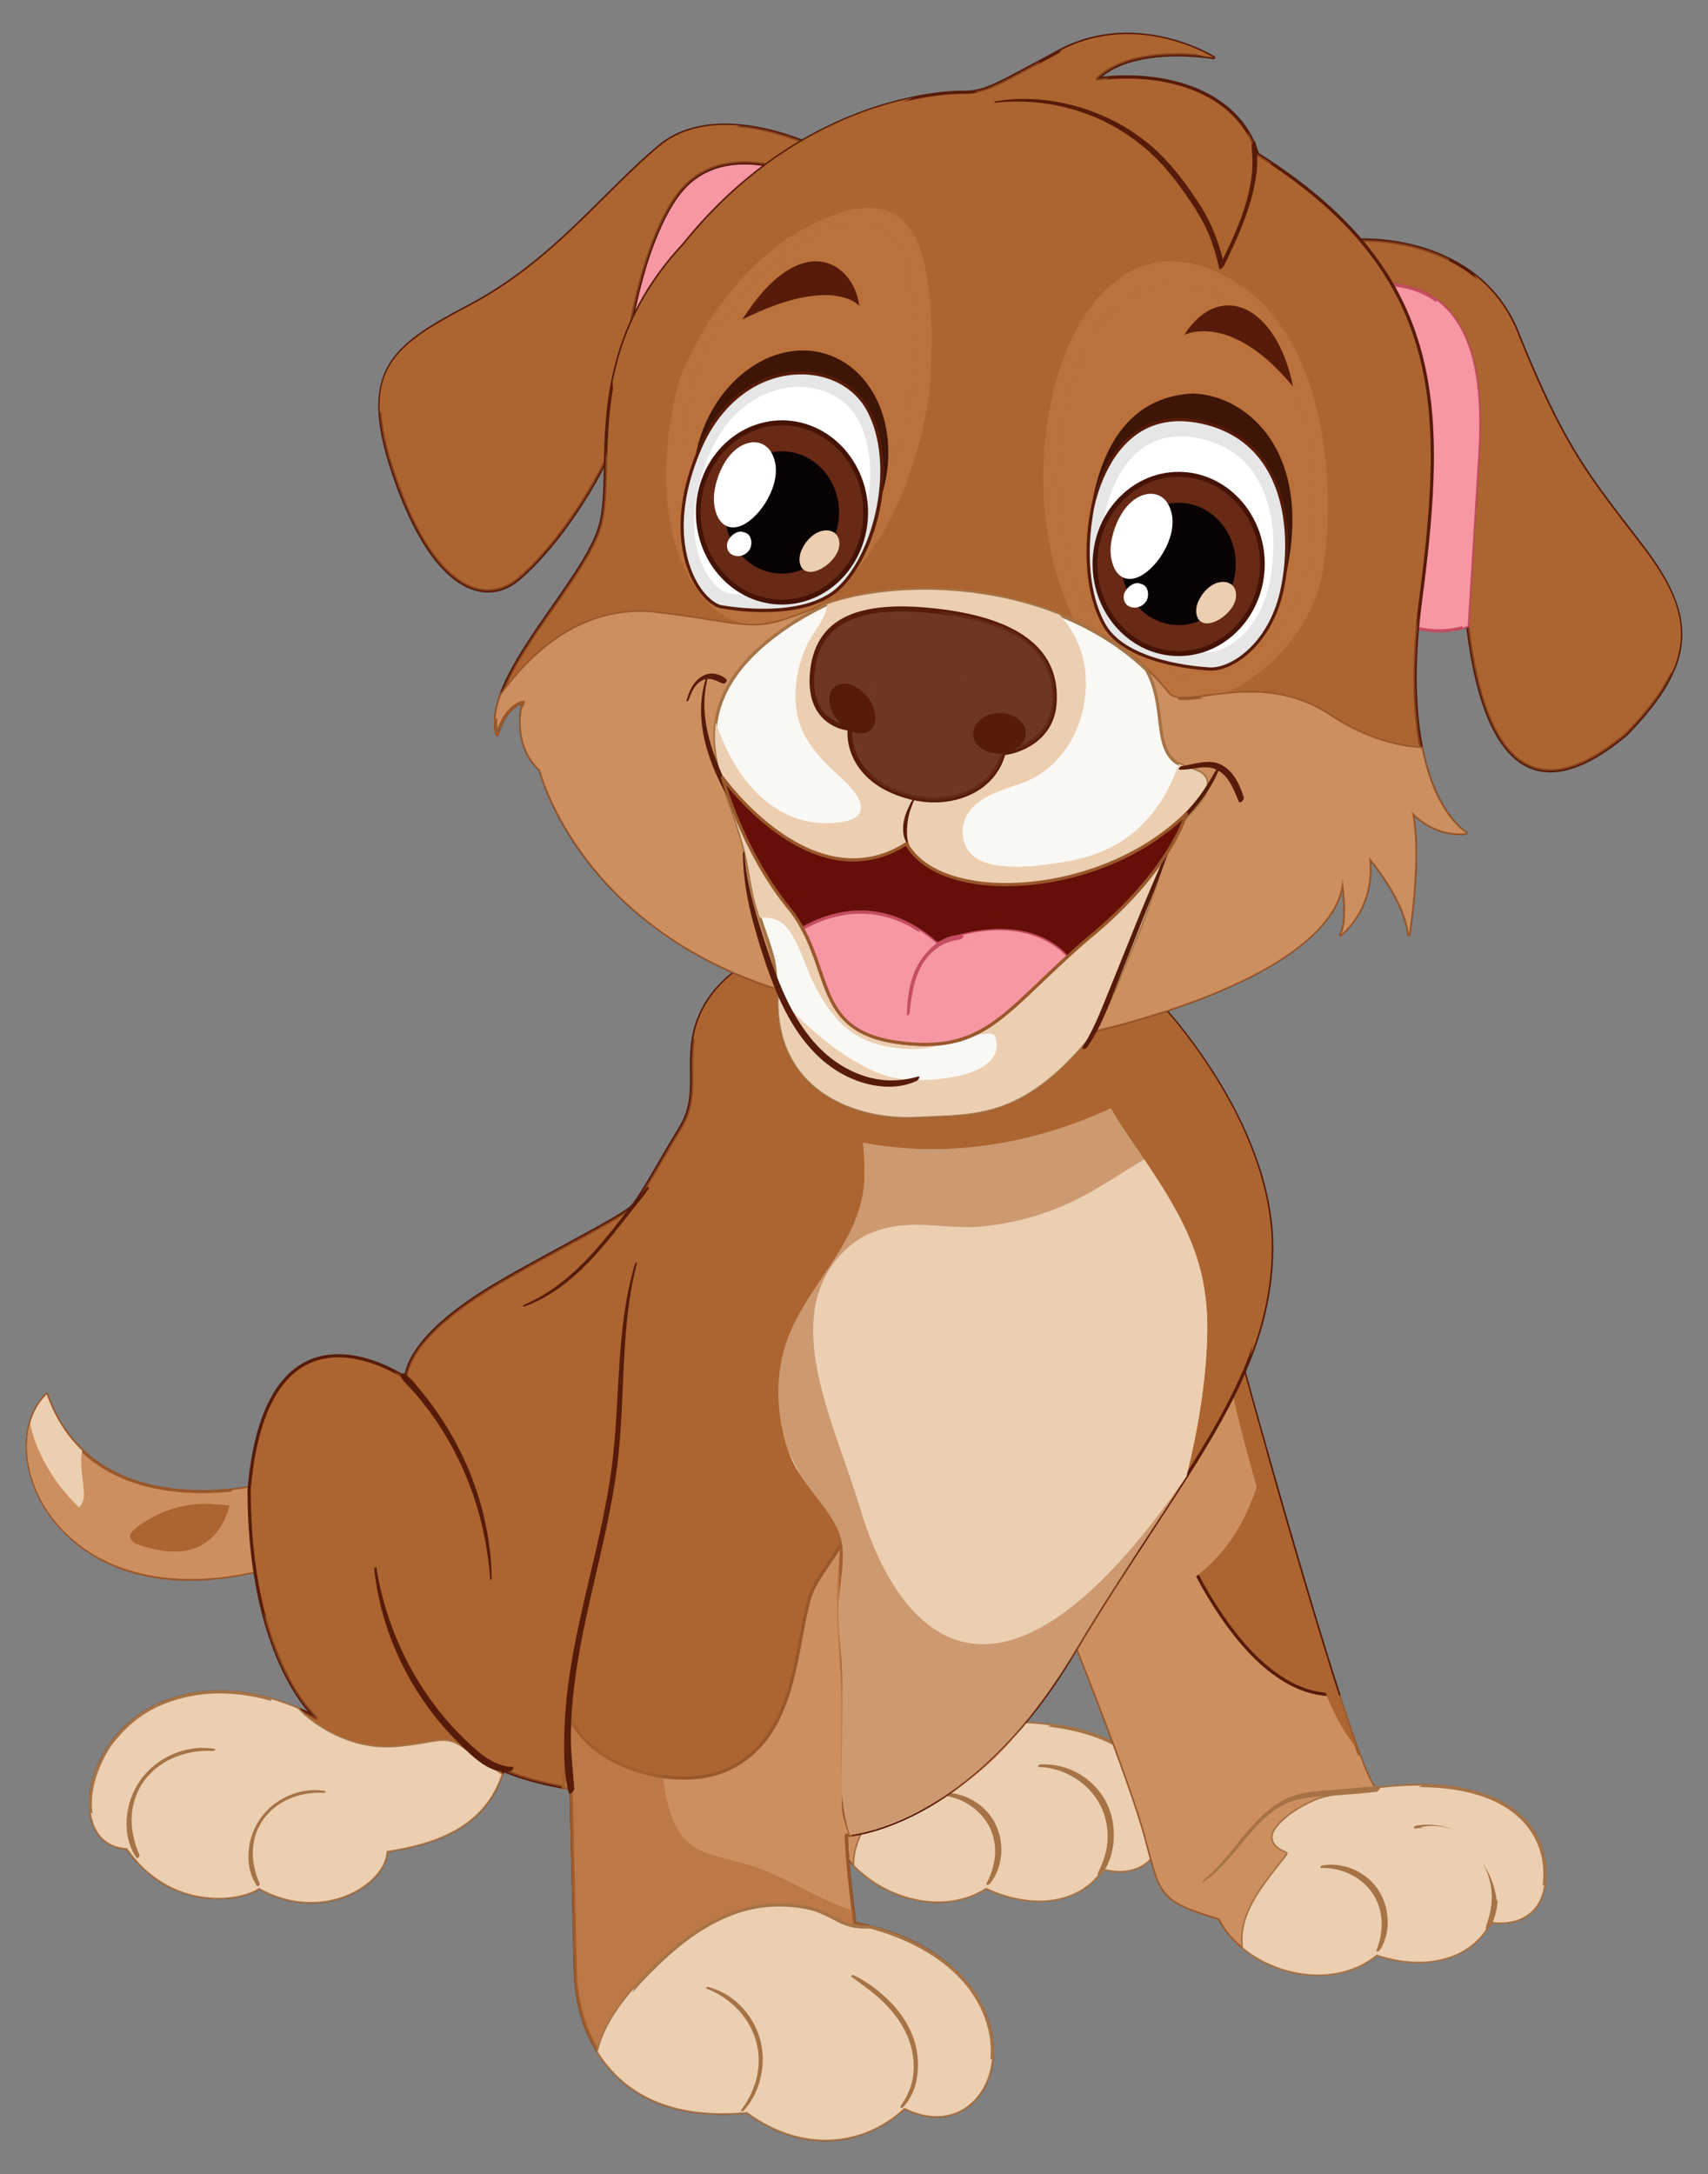 <?xml version="1.0" encoding="utf-8"?>
<!-- Generator: Adobe Illustrator 27.5.0, SVG Export Plug-In . SVG Version: 6.00 Build 0)  -->
<svg version="1.1" id="Layer_1" xmlns="http://www.w3.org/2000/svg" xmlns:xlink="http://www.w3.org/1999/xlink" x="0px" y="0px"
	 viewBox="0 0 251.193 319.622" style="enable-background:new 0 0 251.193 319.622;" xml:space="preserve">
<rect x="0" y="0" width="251.193" height="319.622" fill="#808080" stroke="none"/>
<g>
	<g>
		<g>
			<path style="fill:#CD8F5F;" d="M135.289,187.059c0,0,9.497,63.356,12.465,66.228c11.991-0.153,22.571,3.623,23.329,13.166
				c0.247,8.537-5.356,9.29-8.855,8.244c-3.46,5.261-10.48,6.004-17.194,2.844c-7.847,5.055-19.522-0.111-22.366-8.01
				c-8.542-3.692-8.087-4.425-9.358-13.189c-1.271-8.763-7.415-31.338-7.415-31.338L135.289,187.059z"/>
			<path style="fill:#99582B;" d="M137.93,279.78c-1.735,0-3.529-0.298-5.311-0.901c-4.765-1.613-8.64-5.122-10.139-9.172
				c-8.015-3.471-8.15-4.432-9.175-11.721c-0.072-0.504-0.146-1.04-0.229-1.609c-1.254-8.649-7.348-31.085-7.41-31.311
				c-0.019-0.071-0.005-0.147,0.041-0.206l29.394-37.946c0.057-0.074,0.15-0.105,0.245-0.084c0.091,0.024,0.159,0.1,0.173,0.193
				c3.253,21.695,9.975,63.134,12.335,66.027c0.208-0.003,0.416-0.004,0.622-0.004c13.653,0,22.171,4.977,22.84,13.388
				c0.105,3.614-0.798,6.175-2.684,7.622c-1.605,1.232-3.953,1.571-6.306,0.914c-3.369,4.946-10.274,6.085-17.277,2.837
				C142.974,279.115,140.518,279.78,137.93,279.78z M106.152,225.056c0.473,1.745,6.178,22.895,7.39,31.253
				c0.083,0.571,0.158,1.106,0.23,1.612c1.017,7.239,1.124,7.995,8.989,11.395c0.059,0.026,0.106,0.075,0.128,0.136
				c1.425,3.959,5.212,7.401,9.882,8.982c4.351,1.475,8.774,1.076,12.134-1.089c0.069-0.044,0.154-0.05,0.228-0.016
				c6.889,3.242,13.681,2.134,16.898-2.76c0.056-0.086,0.164-0.13,0.264-0.096c0.85,0.253,3.792,0.947,6.053-0.788
				c1.759-1.35,2.6-3.78,2.5-7.224c-0.658-8.272-9.313-13.118-23.092-12.937c-0.084,0.003-0.122-0.024-0.166-0.066
				c-2.877-2.785-11.456-59.213-12.452-65.819L106.152,225.056z"/>
		</g>
		<g>
			<path style="fill:#AC6430;" d="M122.972,211.376c1.246,4.902,2.991,9.709,5.356,14.184c2.053,3.883,4.633,7.736,8.152,10.442
				c2.221,1.708,4.792,2.784,7.503,2.892c-3.85-19.518-8.695-51.835-8.695-51.835l-13.685,17.667
				C121.957,206.963,122.415,209.184,122.972,211.376z"/>
			<path style="fill:#571B09;" d="M143.983,239.129c-0.003,0-0.006,0-0.009,0c-2.632-0.105-5.272-1.121-7.637-2.94
				c-3.053-2.35-5.664-5.691-8.215-10.518c-2.247-4.251-4.057-9.041-5.377-14.237l0,0c-0.559-2.194-1.021-4.439-1.374-6.671
				c-0.01-0.064,0.006-0.13,0.047-0.181l13.685-17.668c0.057-0.074,0.15-0.105,0.245-0.084c0.091,0.024,0.159,0.1,0.173,0.193
				c0.049,0.324,4.888,32.535,8.693,51.824c0.014,0.071-0.005,0.144-0.051,0.198C144.118,239.099,144.052,239.129,143.983,239.129z
				 M121.851,204.79c0.349,2.185,0.802,4.38,1.349,6.528l0,0c1.312,5.16,3.108,9.914,5.337,14.132
				c2.52,4.765,5.089,8.059,8.087,10.365c2.198,1.691,4.637,2.665,7.071,2.827c-3.525-17.941-7.906-46.702-8.556-51.005
				L121.851,204.79z"/>
		</g>
		<path style="fill:#CD8F5F;" d="M171.083,266.453c-0.758-9.542-11.338-13.318-23.329-13.166c-0.462-0.447-1.082-2.361-1.8-5.273
			c-0.124,0.198-0.256,0.389-0.404,0.565c-1.017,1.211-2.673,1.581-4.16,1.828c-2.54,0.423-5.119-0.025-7.672-0.019
			c-1.18,0.003-2.41,0.06-3.539,0.429c-0.81,0.265-1.567,0.666-2.297,1.1c-1.249,0.743-2.503,1.783-3.962,2.067
			c-1.564,0.305-2.832-0.712-3.644-1.96c-1.037-1.596-1.573-3.584-2.085-5.4c-0.58-2.058-1.038-4.151-1.409-6.257
			c-0.366-2.084-0.648-4.185-0.807-6.295c-0.133-1.757-0.314-3.646,0.082-5.38c0.802-3.511,3.64-5.838,6.499-7.747
			c1.515-1.012,3.081-1.949,4.563-3.009c1.689-1.208,3.17-2.623,4.48-4.236c2.728-3.359,4.567-7.346,6.059-11.388
			c-1.407-8.838-2.369-15.256-2.369-15.256l-29.394,37.946c0,0,6.144,22.575,7.415,31.338c1.271,8.763,0.816,9.497,9.358,13.189
			c2.844,7.899,14.519,13.066,22.366,8.01c6.714,3.16,13.734,2.417,17.194-2.844C165.727,275.743,171.33,274.99,171.083,266.453z"/>
		<g>
			<path style="fill:#ECCEB0;" d="M171.083,266.453c-0.758-9.542-11.338-13.318-23.329-13.166c-0.038-0.037-0.079-0.091-0.12-0.148
				c-0.065,0.016-0.128,0.038-0.193,0.054c-2.97,0.683-6.082-0.052-9.019,0.89c-1.931,0.619-3.949,1.51-5.475,2.874
				c-0.547,0.488-1.149,1.145-1.091,1.935c0.072,0.977,1.038,1.648,1.813,2.082c0.228,0.128,0.063,0.424-0.072,0.562
				c-2.306,2.363-4.854,4.635-6.515,7.527c-0.778,1.355-1.32,2.859-1.427,4.426c-0.017,0.242-0.021,0.482-0.018,0.721
				c4.761,4.981,13.252,7.29,19.396,3.332c6.714,3.16,13.734,2.417,17.194-2.844C165.727,275.743,171.33,274.99,171.083,266.453z"/>
			<path style="fill:#A57346;" d="M137.982,279.781c-4.709,0-9.461-2.214-12.515-5.409c-0.041-0.043-0.064-0.1-0.065-0.159
				c-0.004-0.245,0.002-0.492,0.019-0.741c0.102-1.497,0.593-3.019,1.457-4.526c1.375-2.396,3.359-4.377,5.279-6.294
				c0.427-0.426,0.854-0.853,1.273-1.282c0.075-0.077,0.12-0.178,0.118-0.211c-0.784-0.424-1.845-1.141-1.926-2.251
				c-0.066-0.901,0.59-1.61,1.168-2.127c1.339-1.195,3.157-2.151,5.561-2.922c1.625-0.522,3.314-0.54,4.948-0.558
				c1.353-0.016,2.754-0.03,4.09-0.337l0.191-0.053c0.093-0.024,0.191,0.014,0.247,0.093c0.011,0.017,0.023,0.032,0.034,0.048
				c0.206-0.003,0.414-0.004,0.618-0.004c13.653,0,22.171,4.976,22.84,13.387c0.001,0.004,0.001,0.007,0.001,0.012
				c0.104,3.603-0.799,6.164-2.685,7.611c-1.605,1.232-3.953,1.571-6.306,0.914c-3.369,4.946-10.274,6.085-17.277,2.837
				C142.87,279.182,140.431,279.781,137.982,279.781z M125.871,274.114c4.549,4.703,12.885,7.191,19.034,3.23
				c0.069-0.044,0.154-0.05,0.228-0.016c6.889,3.242,13.681,2.134,16.898-2.76c0.056-0.086,0.164-0.13,0.264-0.096
				c0.85,0.253,3.793,0.947,6.052-0.788c1.759-1.35,2.6-3.778,2.501-7.218c-0.651-8.135-8.995-12.948-22.369-12.948
				c-0.24,0-0.48,0.002-0.722,0.005c-0.076-0.005-0.123-0.023-0.167-0.067c-0.015-0.014-0.029-0.03-0.044-0.048l-0.05,0.014
				c-1.387,0.319-2.814,0.335-4.193,0.35c-1.598,0.018-3.251,0.035-4.809,0.536c-2.339,0.75-4.103,1.674-5.39,2.824
				c-0.499,0.446-1.064,1.046-1.013,1.741c0.065,0.884,0.998,1.505,1.694,1.896c0.127,0.07,0.209,0.186,0.229,0.322
				c0.042,0.293-0.198,0.558-0.247,0.608c-0.42,0.43-0.847,0.857-1.276,1.286c-1.897,1.895-3.86,3.854-5.203,6.194
				c-0.829,1.445-1.298,2.9-1.397,4.325C125.876,273.709,125.87,273.912,125.871,274.114z"/>
		</g>
		<path style="fill:#ECCEB0;" d="M169.96,270.487c-1.708,0.247-2.947-1.236-3.627-2.6c-1.254-2.515-2.954-4.662-5.652-5.512
			c1.37,2.268,2.492,4.864,1.97,7.54c-0.787,4.035-4.985,7.707-9.232,6.826c-1.103-0.229-2.138-0.732-3.016-1.436
			c-0.919-0.737-1.468-1.73-1.865-2.822c-0.414-1.14-0.721-2.284-1.511-3.234c-0.666-0.801-1.475-1.477-2.355-2.037
			c0.931,1.932,1.189,4.151,0.511,6.236c-0.681,2.094-2.293,3.837-4.405,4.522c-2.619,0.85-5.494,0.09-7.436-1.828
			c-2.042-2.017-2.992-5.112-2.416-7.925c0.581-2.838,2.772-5.12,5.019-6.906c-0.576-0.15-1.158-0.386-1.466-0.843
			c-0.336-0.496-0.165-1.128,0.138-1.595c0.743-1.149,2.292-1.804,3.5-2.315c1.612-0.681,3.243-1.039,4.977-1.263
			c2.388-0.308,4.793-0.459,7.179-0.782c1.259-0.171,2.528-0.358,3.76-0.673c0.191-0.049,0.373-0.11,0.557-0.168
			c-2.184-0.287-4.481-0.415-6.838-0.385c-0.039-0.037-0.079-0.091-0.12-0.148c-0.065,0.016-0.128,0.038-0.193,0.054
			c-2.97,0.683-6.082-0.052-9.019,0.89c-1.931,0.619-3.949,1.51-5.475,2.874c-0.546,0.488-1.149,1.145-1.091,1.935
			c0.072,0.977,1.038,1.648,1.813,2.082c0.228,0.128,0.063,0.424-0.072,0.562c-2.306,2.363-4.854,4.635-6.515,7.527
			c-0.778,1.355-1.32,2.859-1.427,4.426c-0.017,0.242-0.021,0.482-0.018,0.721c4.761,4.981,13.252,7.29,19.396,3.332
			c6.714,3.16,13.734,2.417,17.194-2.844c2.885,0.862,7.193,0.489,8.48-4.45C170.471,270.359,170.225,270.449,169.96,270.487z"/>
		<g>
			<path style="fill:#A57346;" d="M148.261,253.028c-2.248-0.201-4.52-0.21-6.776-0.286c-2.063-0.069-4.194-0.264-6.216,0.265
				c-3.647,0.953-6.443,3.716-9.042,6.287c-1.62,1.602-3.276,3.192-5.233,4.383c-0.128,0.078-0.246,0.399,0.004,0.27
				c3.383-1.748,5.767-4.747,8.636-7.162c1.373-1.155,2.889-2.195,4.593-2.793c1.976-0.693,4.054-0.551,6.11-0.469
				c2.495,0.1,5.003,0.273,7.501,0.24C148.131,253.758,148.731,253.07,148.261,253.028z"/>
			<path style="fill:#A57346;" d="M146.263,267.907c-1.493-2.742-4.554-4.5-7.68-4.315c-0.117,0.007-0.417,0.316-0.211,0.334
				c2.833,0.251,5.535,1.819,6.958,4.318c1.545,2.712,1.218,5.914-0.214,8.585c-0.235,0.438,0.322,0.304,0.499,0.082
				C147.603,274.425,147.77,270.673,146.263,267.907z"/>
			<path style="fill:#A57346;" d="M163.429,266.849c-0.78-2.867-2.891-5.258-5.575-6.503c-1.541-0.715-3.205-1.025-4.9-0.937
				c-0.137,0.007-0.452,0.364-0.231,0.369c3.505,0.075,6.953,2.032,8.77,5.039c0.937,1.551,1.414,3.397,1.415,5.205
				c0.001,1.934-0.59,3.606-1.431,5.319c-0.26,0.53,0.399,0.41,0.618,0.116C163.86,273.089,164.188,269.642,163.429,266.849z"/>
		</g>
		<path style="fill:#AC6430;" d="M133.555,191.593c0.321,3.624,0.799,7.234,1.322,10.834c0.932,6.41,2.11,12.789,3.414,19.133
			c1.144,5.563,2.318,11.147,3.741,16.647c0.787,3.042,1.888,6.184,3.682,8.82c-3.925-16.601-10.426-59.969-10.426-59.969
			l-1.896,2.447C133.443,190.202,133.494,190.898,133.555,191.593z"/>
		<path style="fill:#ECCEB0;" d="M136.787,263.827c0,0,7.866,2.372,7.284,10.31C147.981,269.765,141.301,263.461,136.787,263.827z"
			/>
		<path style="fill:#ECCEB0;" d="M153.754,260.973c0,0,7.865,2.372,7.284,10.31C164.948,266.911,158.268,260.607,153.754,260.973z"
			/>
		<path style="fill:#ECCEB0;" d="M161.365,257.484c0,0,7.865,2.372,7.284,10.31C172.559,263.422,165.879,257.118,161.365,257.484z"
			/>
	</g>
	<g>
		<g>
			<g>
				<path style="fill:#CD8F5F;" d="M38.241,218.366c0,0-24.434,6.274-31.368-13.373c-8.42,8.09,1.321,33.679,32.524,25.59
					C37.911,222.494,38.241,218.366,38.241,218.366z"/>
				<path style="fill:#99582B;" d="M27.893,232.413c-14.162,0-20.132-8.334-21.837-11.386c-3.281-5.871-3.006-12.686,0.655-16.203
					c0.058-0.055,0.141-0.078,0.217-0.059c0.078,0.018,0.141,0.075,0.167,0.151c6.783,19.213,30.846,13.285,31.088,13.223
					c0.075-0.017,0.153,0,0.21,0.048c0.058,0.049,0.089,0.123,0.083,0.198c-0.003,0.041-0.31,4.199,1.152,12.156
					c0.022,0.121-0.053,0.239-0.173,0.27C35.102,231.94,31.265,232.413,27.893,232.413z M6.778,205.423
					c-3.261,3.441-3.412,9.83-0.313,15.375c2.064,3.693,10.501,15.274,32.66,9.612c-1.205-6.653-1.175-10.636-1.135-11.744
					C35.137,219.297,13.432,223.44,6.778,205.423z"/>
			</g>
			<path style="fill:#ECCEB0;" d="M11.156,222.064c0.809-0.676,1.238-1.407,1.188-2.472c-0.043-0.929-0.178-1.854-0.278-2.778
				c-0.12-1.115-0.223-2.392,0.036-3.531c-2.148-2.047-3.977-4.74-5.229-8.29c-4.148,3.985-3.878,12.214,1.184,18.574
				C9.188,223.256,10.276,222.8,11.156,222.064z"/>
			<path style="fill:#AC6430;" d="M34.873,221.431c-1.692-0.147-3.374-0.352-5.076-0.332c-2.886,0.034-5.828,0.983-8.284,2.488
				c-0.576,0.353-1.154,0.755-1.666,1.196c-0.3,0.258-0.775,0.691-0.725,1.132c0.05,0.439,0.587,0.886,0.883,1.159
				c0.482,0.444,1.012,0.836,1.534,1.231c1.346,1.017,2.943,1.693,4.448,2.44c0.881,0.437,1.763,0.887,2.616,1.382
				c3.263-0.049,6.852-0.522,10.794-1.544c-0.722-3.932-1.014-6.921-1.124-8.962C37.141,221.585,36.012,221.53,34.873,221.431z"/>
		</g>
		<path style="fill:#CD8F5F;" d="M38.241,218.366c0,0-1.614,0.412-4.121,0.694c-0.275,3.295-1.695,6.81-4.842,8.306
			c-1.995,0.948-4.24,0.873-6.361,0.444c-2.84-0.574-5.545-1.815-7.931-3.446c-4.284-2.927-7.949-7.441-9.773-12.312
			c-0.342-0.912-0.605-1.853-0.775-2.808c-2.854,10.301,8.086,28.305,34.958,21.339C37.911,222.494,38.241,218.366,38.241,218.366z"
			/>
	</g>
	<g>
		<g>
			<path style="fill:#CD8F5F;" d="M182.131,198.653c0,0,16.896,61.795,20.181,64.298c11.89-1.564,22.841,0.939,24.718,10.325
				c1.252,8.448-4.224,9.856-7.822,9.23c-2.816,5.632-9.7,7.196-16.74,4.85c-7.196,5.945-19.399,2.19-23.154-5.319
				c-8.917-2.66-8.552-3.442-10.847-11.994c-2.294-8.552-11.055-30.246-11.055-30.246L182.131,198.653z"/>
			<path style="fill:#99582B;" d="M193.836,290.525c-1.156,0-2.342-0.125-3.537-0.378c-4.922-1.04-9.183-4.067-11.149-7.912
				c-8.368-2.503-8.616-3.442-10.492-10.559c-0.13-0.493-0.267-1.015-0.416-1.571c-2.265-8.44-10.959-30.001-11.046-30.218
				c-0.028-0.069-0.022-0.146,0.017-0.209l24.718-41.145c0.048-0.081,0.141-0.119,0.233-0.112c0.094,0.013,0.17,0.081,0.195,0.171
				c5.786,21.162,17.344,61.521,20.028,64.114c13.898-1.8,23.196,2.128,24.875,10.526c0.53,3.577-0.065,6.226-1.766,7.886
				c-1.45,1.412-3.739,2.026-6.155,1.65c-2.765,5.309-9.485,7.252-16.822,4.853C200.161,289.524,197.117,290.525,193.836,290.525z
				 M157.674,239.819c0.675,1.677,8.833,22.007,11.021,30.164c0.15,0.556,0.288,1.079,0.417,1.572
				c1.863,7.07,2.058,7.808,10.269,10.258c0.063,0.018,0.114,0.061,0.143,0.119c1.882,3.764,6.048,6.735,10.872,7.754
				c4.493,0.951,8.84,0.035,11.922-2.511c0.062-0.052,0.145-0.069,0.224-0.042c7.225,2.409,13.835,0.505,16.455-4.731
				c0.046-0.093,0.144-0.148,0.251-0.127c0.873,0.153,3.878,0.492,5.917-1.496c1.588-1.548,2.136-4.06,1.632-7.467
				c-1.628-8.138-10.766-11.93-24.455-10.127c-0.063,0.005-0.123-0.009-0.173-0.046c-3.185-2.427-18.353-57.451-20.121-63.894
				L157.674,239.819z"/>
		</g>
		<g>
			<path style="fill:#AC6430;" d="M172.765,224.252c1.815,4.721,4.114,9.289,6.991,13.454c2.496,3.615,5.512,7.136,9.325,9.408
				c2.407,1.435,5.087,2.2,7.791,1.988c-6.123-18.929-14.742-50.449-14.742-50.449l-11.509,19.156
				C171.237,219.989,171.953,222.141,172.765,224.252z"/>
			<path style="fill:#571B09;" d="M195.983,249.372c-2.344,0-4.753-0.703-7.023-2.055c-3.309-1.973-6.295-4.984-9.399-9.476
				c-2.731-3.956-5.091-8.499-7.015-13.504l0,0c-0.81-2.107-1.535-4.281-2.15-6.462c-0.018-0.063-0.009-0.13,0.025-0.186
				l11.509-19.157c0.048-0.081,0.141-0.119,0.233-0.112c0.094,0.013,0.17,0.081,0.195,0.171c0.086,0.315,8.688,31.732,14.739,50.439
				c0.022,0.069,0.011,0.143-0.029,0.203c-0.04,0.06-0.106,0.098-0.177,0.104C196.589,249.36,196.287,249.372,195.983,249.372z
				 M170.876,217.844c0.605,2.135,1.315,4.262,2.109,6.324l0,0c1.91,4.971,4.253,9.482,6.964,13.406
				c3.063,4.434,6.004,7.402,9.252,9.339c2.383,1.42,4.931,2.105,7.354,1.975c-5.614-17.4-13.353-45.445-14.507-49.642
				L170.876,217.844z"/>
		</g>
		<path style="fill:#CD8F5F;" d="M227.03,273.277c-1.877-9.387-12.828-11.89-24.718-10.325c-0.511-0.39-1.353-2.217-2.409-5.024
			c-0.1,0.211-0.208,0.416-0.335,0.609c-0.867,1.322-2.468,1.885-3.916,2.306c-2.472,0.719-5.087,0.579-7.62,0.885
			c-1.171,0.142-2.386,0.344-3.464,0.843c-0.773,0.358-1.478,0.846-2.152,1.363c-1.153,0.885-2.276,2.065-3.691,2.519
			c-1.517,0.487-2.896-0.373-3.849-1.517c-1.218-1.462-1.984-3.374-2.706-5.117c-0.819-1.975-1.52-4-2.136-6.047
			c-0.609-2.026-1.136-4.079-1.543-6.156c-0.339-1.729-0.742-3.584-0.553-5.352c0.383-3.581,2.927-6.226,5.541-8.458
			c1.385-1.183,2.83-2.298,4.177-3.525c1.535-1.399,2.839-2.978,3.95-4.734c2.313-3.657,3.67-7.833,4.674-12.022
			c-2.438-8.611-4.15-14.87-4.15-14.87l-24.718,41.145c0,0,8.761,21.693,11.055,30.246s1.93,9.335,10.847,11.994
			c3.755,7.509,15.957,11.264,23.154,5.319c7.04,2.347,13.923,0.782,16.74-4.85C222.806,283.133,228.281,281.725,227.03,273.277z"/>
		<g>
			<path style="fill:#ECCEB0;" d="M227.03,273.277c-1.877-9.387-12.828-11.89-24.718-10.325c-0.043-0.033-0.089-0.081-0.136-0.133
				c-0.063,0.024-0.123,0.053-0.186,0.076c-2.869,1.028-6.046,0.665-8.851,1.947c-1.844,0.843-3.744,1.965-5.098,3.499
				c-0.485,0.549-1.006,1.273-0.855,2.049c0.186,0.962,1.225,1.515,2.046,1.854c0.241,0.1,0.113,0.413-0.005,0.567
				c-2.011,2.619-4.274,5.174-5.583,8.243c-0.613,1.438-0.974,2.995-0.896,4.563c0.012,0.242,0.036,0.481,0.067,0.718
				c5.314,4.385,14.018,5.678,19.654,1.023c7.04,2.347,13.923,0.782,16.74-4.85C222.806,283.133,228.281,281.725,227.03,273.277z"/>
			<path style="fill:#A57346;" d="M193.891,290.519c-4.108,0.001-8.261-1.558-11.225-4.004c-0.046-0.038-0.075-0.091-0.084-0.151
				c-0.032-0.242-0.056-0.488-0.069-0.736c-0.074-1.5,0.233-3.07,0.915-4.667c1.082-2.541,2.82-4.743,4.5-6.873
				c0.374-0.474,0.747-0.946,1.112-1.421c0.066-0.086,0.099-0.192,0.092-0.223c-0.828-0.329-1.965-0.915-2.178-2.009
				c-0.174-0.899,0.437-1.715,0.91-2.25c1.188-1.345,2.882-2.508,5.178-3.557c1.552-0.709,3.227-0.927,4.847-1.138
				c1.343-0.174,2.732-0.355,4.023-0.817l0.081-0.033c0.034-0.015,0.069-0.029,0.104-0.042c0.089-0.031,0.191-0.006,0.255,0.064
				c0.013,0.015,0.026,0.029,0.039,0.043c13.888-1.805,23.191,2.128,24.87,10.526c0.001,0.004,0.002,0.007,0.002,0.011
				c0.528,3.566-0.067,6.215-1.768,7.875c-1.45,1.412-3.739,2.026-6.155,1.65c-2.765,5.309-9.485,7.252-16.822,4.853
				C200.012,289.646,196.963,290.519,193.891,290.519z M183.036,286.212c5.074,4.133,13.643,5.623,19.282,0.964
				c0.062-0.052,0.145-0.069,0.224-0.042c7.225,2.409,13.835,0.505,16.455-4.731c0.046-0.093,0.144-0.148,0.251-0.127
				c0.873,0.153,3.878,0.492,5.917-1.496c1.587-1.547,2.135-4.058,1.633-7.462c-1.634-8.146-10.772-11.933-24.456-10.132
				c-0.063,0.005-0.124-0.008-0.174-0.047c-0.016-0.012-0.033-0.027-0.05-0.041c-0.016,0.006-0.033,0.013-0.05,0.018
				c-1.337,0.48-2.752,0.663-4.119,0.841c-1.586,0.206-3.225,0.419-4.713,1.099c-2.234,1.02-3.877,2.146-5.02,3.44
				c-0.443,0.501-0.934,1.162-0.801,1.85c0.169,0.871,1.169,1.376,1.906,1.681c0.135,0.056,0.23,0.162,0.266,0.296
				c0.076,0.286-0.131,0.577-0.174,0.632c-0.366,0.476-0.74,0.951-1.116,1.426c-1.661,2.106-3.379,4.283-4.438,6.766
				c-0.652,1.532-0.948,3.032-0.877,4.459C182.993,285.808,183.012,286.01,183.036,286.212z"/>
		</g>
		<path style="fill:#ECCEB0;" d="M226.39,277.415c-1.667,0.447-3.072-0.88-3.908-2.154c-1.541-2.35-3.482-4.281-6.262-4.807
			c1.628,2.091,3.048,4.536,2.845,7.255c-0.306,4.1-4.042,8.241-8.363,7.866c-1.122-0.097-2.209-0.475-3.165-1.07
			c-1-0.623-1.662-1.545-2.184-2.583c-0.545-1.083-0.985-2.183-1.882-3.033c-0.756-0.717-1.639-1.293-2.578-1.745
			c1.152,1.809,1.67,3.982,1.242,6.132c-0.43,2.159-1.825,4.08-3.841,5.009c-2.501,1.153-5.445,0.737-7.599-0.94
			c-2.266-1.763-3.573-4.724-3.333-7.585c0.242-2.887,2.15-5.411,4.17-7.45c-0.59-0.082-1.195-0.247-1.555-0.664
			c-0.391-0.453-0.296-1.1-0.051-1.601c0.603-1.228,2.063-2.062,3.203-2.711c1.521-0.866,3.097-1.413,4.794-1.84
			c2.335-0.588,4.706-1.021,7.037-1.623c1.23-0.318,2.469-0.654,3.655-1.111c0.184-0.071,0.357-0.154,0.534-0.232
			c-2.202-0.028-4.499,0.115-6.836,0.423c-0.043-0.033-0.089-0.081-0.136-0.133c-0.063,0.024-0.123,0.053-0.186,0.076
			c-2.869,1.028-6.046,0.665-8.851,1.947c-1.844,0.843-3.744,1.965-5.098,3.499c-0.485,0.549-1.006,1.273-0.855,2.049
			c0.186,0.962,1.225,1.515,2.046,1.854c0.241,0.1,0.113,0.413-0.005,0.567c-2.011,2.619-4.274,5.174-5.583,8.243
			c-0.613,1.438-0.974,2.995-0.896,4.563c0.012,0.242,0.036,0.481,0.067,0.718c5.315,4.385,14.018,5.678,19.654,1.023
			c7.04,2.347,13.923,0.782,16.74-4.85c2.967,0.516,7.201-0.362,7.896-5.418C226.883,277.228,226.649,277.346,226.39,277.415z"/>
		<g>
			<path style="fill:#A57346;" d="M202.785,262.634c-2.256,0.066-4.514,0.324-6.763,0.514c-2.057,0.174-4.196,0.232-6.141,0.995
				c-3.509,1.376-5.96,4.449-8.239,7.309c-1.42,1.782-2.878,3.556-4.68,4.969c-0.118,0.093-0.197,0.425,0.036,0.268
				c3.154-2.134,5.168-5.394,7.732-8.13c1.227-1.309,2.61-2.52,4.232-3.315c1.88-0.921,3.961-1.025,6.012-1.186
				c2.49-0.195,5.001-0.318,7.477-0.646C202.742,263.374,203.257,262.621,202.785,262.634z"/>
			<path style="fill:#A57346;" d="M202.555,277.645c-1.806-2.547-5.053-3.932-8.135-3.38c-0.116,0.021-0.377,0.363-0.17,0.357
				c2.843-0.085,5.711,1.154,7.418,3.468c1.854,2.511,1.907,5.729,0.8,8.55c-0.181,0.462,0.356,0.264,0.505,0.023
				C204.653,283.959,204.377,280.214,202.555,277.645z"/>
			<path style="fill:#A57346;" d="M219.476,274.572c-1.112-2.755-3.491-4.881-6.302-5.8c-1.615-0.528-3.304-0.64-4.977-0.353
				c-0.135,0.023-0.406,0.415-0.186,0.394c3.49-0.338,7.144,1.198,9.302,3.97c1.114,1.43,1.805,3.207,2.019,5.002
				c0.229,1.921-0.161,3.65-0.794,5.45c-0.196,0.557,0.444,0.36,0.627,0.042C220.64,280.717,220.559,277.256,219.476,274.572z"/>
		</g>
		<path style="fill:#AC6430;" d="M180.944,203.36c0.745,3.561,1.645,7.09,2.589,10.603c1.681,6.255,3.602,12.451,5.645,18.597
			c1.791,5.39,3.616,10.796,5.677,16.09c1.14,2.928,2.603,5.919,4.696,8.325c-5.854-16.023-17.42-58.323-17.42-58.323l-1.594,2.653
			C180.669,201.992,180.801,202.677,180.944,203.36z"/>
	</g>
	<g>
		<path style="fill:#AC6430;" d="M110.732,141.293c0,0-5.574,2.402-7.96,8.452c-2.386,6.049,0.426,10.906-2.641,15.933
			c-3.067,5.027-5.765,10.135-7.173,11.7c-1.408,1.564-15.331,8.448-21.746,12.516c-6.414,4.067-10.951,8.448-11.577,12.672
			c0,0-20.286-14.08-22.997,16.374c0,25.24,9.804,33.583,9.804,33.583s-11.264-6.883-22.736-2.086
			c-11.472,4.798-13.976,20.859-5.006,21.276c6.466,9.387,16.896,7.718,19.399,5.841c9.178,5.215,18.565-0.417,18.773-5.423
			c8.344-1.252,14.81-4.172,17.105-11.89c4.172,1.877,10.012,2.712,10.012,2.712s0.417,17.939,0.626,26.908
			c0.209,8.969,5.423,22.528,25.24,20.651c9.178,6.675,18.147,4.172,23.154-0.626c8.761,4.38,15.019-3.755,12.307-12.516
			c-2.712-8.761-12.098-13.141-19.608-14.601c-1.252-9.595-1.252-12.933-1.252-12.933s17.939-0.834,33.375-26.7
			c15.436-25.865,28.786-39.633,29.203-59.032c0.417-19.399-17.105-37.234-17.105-37.234L110.732,141.293z"/>
		<path style="fill:#571B09;" d="M121.374,314.827c-3.583,0.001-7.537-1.149-11.587-4.074c-7.887,0.731-14.147-0.903-18.596-4.858
			c-5.936-5.275-6.742-12.967-6.813-16.029l-0.621-26.711c-1.036-0.163-5.937-0.988-9.634-2.592
			c-2.079,6.642-7.349,10.282-17.03,11.77c-0.184,2.129-1.92,4.342-4.58,5.818c-4.343,2.408-9.715,2.288-14.4-0.32
			c-1.518,1.039-4.988,1.799-8.633,1.202c-3.077-0.504-7.459-2.144-10.91-7.093c-2.889-0.18-4.848-2.01-5.382-5.036
			c-0.979-5.543,2.976-13.57,10.425-16.685c9.218-3.858,18.388-0.189,21.677,1.426c-2.51-2.96-8.89-12.477-8.89-32.706
			c0.91-10.224,3.883-16.573,8.838-18.891c5.864-2.742,12.71,1.176,14.224,2.125c0.765-3.876,4.672-8.072,11.622-12.479
			c2.96-1.877,7.6-4.398,11.693-6.623c4.768-2.59,9.27-5.037,10.004-5.851c0.897-0.996,2.373-3.538,4.084-6.482
			c0.929-1.6,1.982-3.412,3.063-5.182c1.591-2.609,1.566-5.194,1.537-7.931c-0.025-2.498-0.052-5.081,1.086-7.965
			c2.395-6.07,8.03-8.557,8.087-8.581c0.036-0.016,0.074-0.023,0.115-0.018l59.196,5.577c0.055,0.006,0.106,0.03,0.146,0.07
			c0.176,0.178,17.586,18.128,17.171,37.403c-0.311,14.42-7.65,25.617-17.809,41.113c-3.475,5.301-7.414,11.31-11.427,18.034
			c-8.001,13.408-16.688,19.982-22.567,23.137c-5.653,3.033-9.77,3.572-10.77,3.662c0.023,0.878,0.181,4.492,1.223,12.516
			c14.886,2.957,18.78,12.016,19.621,14.73c1.474,4.763,0.412,9.55-2.705,12.195c-2.587,2.195-6.146,2.44-9.784,0.673
			C130.271,312.778,126.155,314.827,121.374,314.827z M109.854,310.275c0.05,0,0.098,0.016,0.139,0.045
			c9.323,6.782,18.136,3.912,22.852-0.605c0.072-0.069,0.179-0.085,0.267-0.04c3.513,1.755,6.947,1.56,9.417-0.539
			c2.973-2.523,3.979-7.115,2.56-11.697c-0.823-2.662-4.659-11.569-19.427-14.441c-0.099-0.019-0.175-0.1-0.188-0.2
			c-1.239-9.501-1.253-12.93-1.253-12.963c0-0.126,0.098-0.229,0.224-0.235c0.044-0.002,4.528-0.251,10.828-3.638
			c5.818-3.129,14.419-9.649,22.356-22.947c4.018-6.733,7.96-12.746,11.438-18.051c10.116-15.431,17.425-26.58,17.732-40.865
			c0.398-18.513-15.859-35.835-16.978-37.003l-59.047-5.563c-0.571,0.265-5.585,2.726-7.783,8.298
			c-1.104,2.799-1.078,5.335-1.053,7.788c0.029,2.806,0.056,5.458-1.605,8.18c-1.079,1.767-2.13,3.577-3.058,5.174
			c-1.795,3.089-3.212,5.529-4.142,6.561c-0.786,0.875-5.115,3.227-10.127,5.95c-4.087,2.221-8.72,4.738-11.667,6.607
			c-7.043,4.466-10.902,8.675-11.47,12.508c-0.012,0.08-0.064,0.149-0.139,0.181c-0.075,0.031-0.16,0.025-0.228-0.023
			c-0.076-0.051-7.708-5.257-14.063-2.282c-4.792,2.243-7.674,8.462-8.566,18.485c0.001,24.793,9.625,33.3,9.722,33.383
			c0.094,0.08,0.11,0.218,0.038,0.317c-0.073,0.101-0.21,0.128-0.312,0.063c-0.111-0.067-11.297-6.766-22.523-2.069
			c-7.241,3.028-11.091,10.806-10.144,16.17c0.507,2.873,2.304,4.526,5.057,4.654c0.073,0.004,0.141,0.041,0.183,0.102
			c3.367,4.886,7.657,6.498,10.664,6.991c4.067,0.663,7.309-0.387,8.4-1.205c0.075-0.057,0.175-0.062,0.257-0.017
			c4.569,2.597,9.829,2.744,14.07,0.391c2.6-1.442,4.267-3.595,4.352-5.621c0.005-0.112,0.089-0.206,0.2-0.222
			c9.721-1.458,14.937-5.074,16.914-11.724c0.019-0.065,0.065-0.118,0.127-0.147c0.063-0.028,0.134-0.028,0.195,0
			c4.093,1.841,9.891,2.685,9.949,2.693c0.114,0.016,0.199,0.112,0.202,0.227l0.626,26.908c0.07,3.001,0.858,10.536,6.655,15.688
			c4.365,3.879,10.527,5.476,18.327,4.733C109.839,310.275,109.846,310.275,109.854,310.275z"/>
	</g>
	<path style="fill:#AC6430;" d="M169.437,148.098c1.752,2.734,3.453,5.49,5.258,8.19c3.412,5.102,6.349,10.709,7.96,16.655
		c0.838,3.094,1.461,6.283,1.923,9.454c0.453,3.11,0.694,6.257,0.478,9.398c-0.175,2.545-0.58,5.061-1.134,7.546
		c1.878-4.898,2.994-9.85,3.11-15.237c0.417-19.399-17.104-37.234-17.104-37.234l-1.382-0.13
		C168.846,147.191,169.145,147.643,169.437,148.098z"/>
	<g>
		<path style="fill:#CD8F5F;" d="M125.706,282.768c-1.252-9.595-1.252-12.933-1.252-12.933s0.228-0.013,0.633-0.065
			c-0.346-0.928-0.641-1.879-0.874-2.852c-0.517-2.166,0.358-4.935,0.067-7.14c-0.302-2.296,0.186-6.854,0-9.162
			c-0.714-8.87-0.748-14.933-0.5-23.82c-1.316,2.662-4.02,5.503-4.787,8.354c-0.629,2.34-1.013,4.732-1.473,7.109
			c-0.775,4.006-1.687,8.138-3.774,11.694c-2.073,3.531-5.385,6.201-9.433,7.076c-3.932,0.85-8.23,0.241-11.953-1.189
			c-3.458-1.328-6.79-3.641-8.427-7.043c-0.295,1.418-0.479,2.858-0.592,4.303c-0.147,1.877-0.206,3.793-0.511,5.66
			c0.714,0.128,1.157,0.192,1.157,0.192s0.417,17.939,0.626,26.908c0.209,8.969,5.424,22.528,25.24,20.651
			c9.178,6.675,18.147,4.172,23.154-0.626c8.761,4.38,15.019-3.755,12.307-12.516C142.602,288.608,133.216,284.228,125.706,282.768z
			"/>
		<path style="fill:#99582B;" d="M121.374,314.827c-3.583,0.001-7.537-1.149-11.587-4.074c-7.887,0.731-14.147-0.903-18.596-4.858
			c-5.936-5.275-6.742-12.967-6.813-16.029l-0.621-26.711c-0.197-0.031-0.532-0.086-0.968-0.164
			c-0.127-0.023-0.211-0.142-0.191-0.269c0.222-1.358,0.314-2.767,0.403-4.129c0.033-0.505,0.066-1.01,0.106-1.512
			c0.124-1.583,0.319-3,0.596-4.332c0.021-0.099,0.102-0.174,0.202-0.186c0.099-0.008,0.197,0.041,0.241,0.131
			c1.422,2.956,4.369,5.416,8.299,6.925c4.011,1.541,8.208,1.962,11.819,1.179c3.834-0.83,7.13-3.303,9.279-6.966
			c2.064-3.515,2.983-7.668,3.747-11.62c0.107-0.554,0.21-1.11,0.313-1.666c0.334-1.798,0.679-3.657,1.163-5.459
			c0.474-1.766,1.666-3.514,2.819-5.204c0.757-1.11,1.472-2.159,1.985-3.194c0.049-0.098,0.156-0.155,0.267-0.124
			c0.107,0.027,0.181,0.124,0.178,0.234c-0.242,8.664-0.232,14.723,0.499,23.795c0.085,1.065,0.031,2.564-0.027,4.153
			c-0.067,1.851-0.137,3.766,0.026,4.998c0.135,1.028,0.023,2.182-0.086,3.299c-0.128,1.314-0.259,2.673,0.014,3.817
			c0.224,0.939,0.516,1.89,0.866,2.825c0.025,0.067,0.018,0.142-0.019,0.204c-0.037,0.061-0.1,0.103-0.171,0.112
			c-0.175,0.022-0.317,0.038-0.424,0.048c0.023,0.876,0.18,4.49,1.223,12.518c14.886,2.957,18.78,12.016,19.621,14.73
			c1.474,4.763,0.412,9.55-2.705,12.195c-2.587,2.195-6.148,2.44-9.784,0.673C130.271,312.778,126.155,314.827,121.374,314.827z
			 M109.854,310.275c0.05,0,0.098,0.016,0.139,0.045c9.323,6.782,18.136,3.912,22.852-0.605c0.072-0.069,0.179-0.085,0.267-0.04
			c3.513,1.755,6.947,1.56,9.417-0.539c2.973-2.523,3.979-7.115,2.56-11.697c-0.823-2.662-4.659-11.569-19.427-14.441
			c-0.099-0.019-0.175-0.1-0.188-0.2c-1.239-9.501-1.253-12.93-1.253-12.963c0-0.125,0.098-0.228,0.222-0.235
			c0.004,0,0.117-0.007,0.323-0.028c-0.312-0.862-0.572-1.736-0.779-2.6c-0.291-1.219-0.155-2.619-0.024-3.971
			c0.106-1.09,0.215-2.216,0.086-3.192c-0.167-1.27-0.097-3.205-0.029-5.076c0.057-1.574,0.111-3.061,0.028-4.097
			c-0.704-8.747-0.742-14.698-0.527-22.863c-0.453,0.776-0.988,1.56-1.545,2.377c-1.131,1.658-2.3,3.372-2.754,5.06
			c-0.479,1.785-0.822,3.635-1.155,5.424c-0.103,0.557-0.207,1.113-0.314,1.67c-0.772,3.991-1.701,8.189-3.802,11.769
			c-2.216,3.776-5.621,6.328-9.585,7.186c-3.699,0.798-7.991,0.375-12.087-1.199c-3.775-1.45-6.674-3.764-8.241-6.559
			c-0.206,1.122-0.357,2.312-0.459,3.618c-0.039,0.5-0.072,1.003-0.105,1.506c-0.085,1.297-0.173,2.636-0.372,3.945
			c0.573,0.099,0.921,0.15,0.923,0.151c0.113,0.017,0.198,0.112,0.201,0.227l0.626,26.908c0.07,3.001,0.858,10.536,6.655,15.688
			c4.365,3.879,10.527,5.476,18.327,4.733C109.839,310.275,109.846,310.275,109.854,310.275z"/>
	</g>
	<path style="fill:#ECCEB0;" d="M177.535,196.75c0.112-3.342-0.148-6.695-0.966-9.943c-0.759-3.012-1.998-5.869-3.473-8.596
		c-1.61-2.976-3.494-5.802-5.384-8.605c-2.175-3.226-4.493-6.324-5.932-9.972c-1.343-3.402-1.893-7.088-1.347-10.719
		c0.146-0.973,0.366-1.934,0.648-2.878l-40.872-3.851c1.676,4.637,3.205,9.351,4.45,14.112c1.427,5.459,2.597,11.194,2.459,16.865
		c-0.23,9.455-8.711,15.807-11.534,24.358c-0.891,2.7-1.25,5.617-1.08,8.451c0.177,2.954,0.785,6.203,2.059,8.89
		c1.075,2.267,2.729,4.201,4.222,6.196c1.31,1.75,2.715,3.692,3.039,5.911c0.386,2.644-0.216,5.38-0.449,8.01
		c-0.278,3.129,0.206,6.309,0.381,9.436c0.275,4.928,0.07,9.822,0.011,14.749c-0.043,3.558,0.075,7.221,1.219,10.619
		c3.057-0.37,18.959-3.381,32.845-26.648c6.107-10.233,11.882-18.568,16.664-26.112C176.13,210.383,177.306,203.561,177.535,196.75z
		"/>
	<path style="fill:#ECCEB0;" d="M176.569,186.807c-0.759-3.012-1.998-5.869-3.473-8.596c-1.61-2.976-3.494-5.802-5.384-8.605
		c-2.175-3.226-4.493-6.324-5.932-9.972c-1.343-3.402-1.893-7.088-1.347-10.719c0.146-0.973,0.366-1.934,0.648-2.878l-1.52-0.143
		c-0.27,2.725-0.169,5.464,0.33,8.198c0.382,2.094,0.964,4.154,1.681,6.158c0.886,2.478,1.982,4.886,3.207,7.213
		c0.455,0.865,0.925,1.717,1.448,2.543c2.066,3.263,3.986,6.615,5.494,10.177c1.541,3.639,2.549,7.429,3.149,11.331
		c1.178,7.663,0.936,15.473-0.451,23.092c-0.229,1.26-0.498,2.511-0.783,3.758c0.286-0.446,0.579-0.899,0.858-1.339
		c1.636-6.64,2.812-13.462,3.041-20.274C177.647,193.408,177.387,190.055,176.569,186.807z"/>
	<path style="opacity:0.5;fill:#AC6430;" d="M174.494,217.024c0,0-2.272,3.87-5.702,8.919c-3.43,5.048-14.304,24.595-22.524,32.556
		c-8.22,7.961-19.327,11.37-21.511,11.384c-1.089-5.549-1.168-8.909-1.034-17.091c0.135-8.211-1.23-15.016-0.281-24.217
		c0.418-4.048-4.232-7.503-5.61-11.333c-0.661-1.835-2.365-4.093-3.03-6.957c-0.603-2.596,0.023-6.653-1.557-8.829
		c-1.281-1.764-3.298-3.101-5.562-2.908c-1.986,0.17-3.427,1.694-4.374,3.328c-1.143,1.972-1.798,4.225-2.305,6.434
		c-0.64,2.787-1.116,5.642-1.36,8.489c-0.354,4.133-0.262,8.286-0.182,12.428c0.078,4.065,0.16,8.142-0.261,12.192
		c-0.42,4.03-1.165,8.018-1.556,12.052c-0.369,3.817-0.398,7.698,0.498,11.448c0.531,2.222,1.4,4.453,3.155,5.994
		c1.395,1.225,3.198,1.768,4.962,2.214c2.533,0.641,4.989,1.298,7.383,2.374c3.96,1.779,7.724,4.092,11.827,5.414
		c0.073,0.591,0.151,1.205,0.236,1.853c7.509,1.46,16.896,5.841,19.608,14.602c2.712,8.761-3.546,16.896-12.307,12.516
		c-5.006,4.798-13.976,7.301-23.154,0.626c-19.816,1.877-25.031-11.681-25.24-20.651c-0.209-8.969-0.626-26.908-0.626-26.908
		s-5.841-0.834-10.012-2.712c-2.295,7.718-8.761,10.638-17.105,11.89c-0.209,5.006-9.595,10.638-18.773,5.423
		c-2.503,1.877-12.933,3.546-19.399-5.841c-8.969-0.417-6.466-16.479,5.006-21.276c11.473-4.798,22.737,2.086,22.737,2.086
		s-4.867-4.155-7.742-15.437c1.669,3.391,3.949,6.449,7.079,8.516c3.066,2.025,6.682,2.721,10.306,2.258
		c0.417-0.053,0.446-0.733,0.261-1.012c-1.999-3.017-2.658-6.695-2.558-10.264c0.105-3.762,1.055-7.536,2.676-10.929
		c0.649-1.359,1.418-2.657,2.32-3.859c-0.588,3.736-0.058,7.745,0.829,11.334c1.1,4.454,3.035,9.143,6.546,12.243
		c2.876,2.54,7.177,3.653,10.556,1.447c3.324-2.17,5.093-6.338,6.311-9.952c1.352-4.011,2.098-8.165,2.721-12.341
		c0.892-5.986,1.611-12.356,0.138-18.309c-1.037-4.19-3.772-7.832-7.539-9.971c-2.496-1.418-6.409-2.455-8.378,0.365
		c-1.143,1.637-1.243,3.817-1.103,5.74c0.199,2.738,1.181,5.468,2.042,8.054c1.806,5.423,4.291,11.369,3.18,17.193
		c-0.137,0.72-0.339,1.421-0.595,2.101c-1.282-7.087-4.481-13.876-8.523-19.767c-2.047-2.984-4.41-5.847-7.072-8.387
		c1.085,0.567,1.739,1.02,1.739,1.02c0.626-4.224,5.163-8.605,11.577-12.672c6.414-4.068,20.338-10.951,21.746-12.516
		c1.408-1.564,4.106-6.673,7.173-11.699c3.067-5.027,0.256-9.884,2.641-15.933c2.386-6.049,7.96-8.452,7.96-8.452l59.196,5.578
		c0,0,7.984,8.136,13.045,19.39c-2.606-0.562-5.363-0.099-7.945,0.864c-4.391,1.638-8.353,4.295-12.313,6.754
		c-2.738,1.7-5.565,3.177-8.605,4.267c-3.18,1.14-6.494,1.863-9.856,2.181c-3.212,0.305-6.437-0.294-9.655-0.268
		c-3.183,0.025-6.417,0.693-9.013,2.631c-3.617,2.699-5.611,6.746-5.939,11.204c-0.346,4.706,0.827,9.43,2.19,13.897
		c1.441,4.722,3.276,9.315,4.687,14.046C131.911,239.908,146.449,257.731,174.494,217.024z"/>
	<g>
		<path style="fill:#ECCEB0;" d="M69.884,258.397c-1.089-0.843-2.186-1.907-3.541-2.303c-1.206-0.353-2.553-0.02-3.757,0.181
			c-2.14,0.358-4.279,0.698-6.457,0.612c-2.088-0.082-4.094-0.592-6.015-1.401C48.58,254.839,47.132,254,45.801,253
			c-0.724-0.544-1.399-1.142-2.021-1.799c-4.007-1.724-11.986-4.147-20.075-0.765c-11.472,4.798-13.976,20.859-5.006,21.276
			c6.466,9.387,16.896,7.718,19.399,5.841c9.178,5.215,18.565-0.417,18.773-5.423c8.098-1.215,14.416-4.015,16.879-11.235
			C72.534,259.963,71.097,259.336,69.884,258.397z"/>
		<path style="fill:#A57346;" d="M45.766,279.876c-2.576,0-5.208-0.684-7.653-2.044c-1.518,1.039-4.988,1.799-8.633,1.202
			c-3.077-0.504-7.459-2.144-10.91-7.093c-2.889-0.18-4.848-2.01-5.382-5.036c-0.979-5.543,2.976-13.57,10.425-16.685
			c8.156-3.411,16.192-0.984,20.258,0.765c0.029,0.013,0.056,0.031,0.078,0.054c0.603,0.637,1.273,1.233,1.992,1.773
			c1.327,0.998,2.761,1.824,4.263,2.457c1.997,0.842,3.993,1.307,5.933,1.383c2.248,0.091,4.553-0.299,6.409-0.609
			c0.165-0.029,0.333-0.058,0.503-0.088c1.061-0.191,2.263-0.408,3.359-0.087c1.136,0.333,2.075,1.096,2.982,1.834
			c0.214,0.174,0.426,0.345,0.638,0.51c0.6,0.464,1.275,0.861,1.927,1.246c0.651,0.383,1.325,0.78,1.939,1.251
			c0.08,0.061,0.112,0.167,0.079,0.263c-2.181,6.394-7.391,9.904-16.879,11.362c-0.184,2.129-1.92,4.342-4.58,5.818
			C50.437,279.303,48.124,279.876,45.766,279.876z M38.098,277.318c0.04,0,0.08,0.01,0.116,0.03
			c4.569,2.597,9.829,2.744,14.07,0.391c2.6-1.442,4.267-3.595,4.352-5.621c0.005-0.112,0.089-0.206,0.2-0.222
			c9.33-1.399,14.47-4.77,16.636-10.917c-0.556-0.41-1.165-0.769-1.756-1.117c-0.664-0.391-1.352-0.797-1.977-1.28l0,0
			c-0.214-0.165-0.429-0.34-0.646-0.516c-0.871-0.708-1.772-1.441-2.817-1.747c-0.99-0.29-2.084-0.092-3.143,0.097
			c-0.172,0.031-0.342,0.061-0.509,0.089c-1.876,0.315-4.209,0.71-6.505,0.617c-1.997-0.078-4.048-0.556-6.097-1.42
			c-1.537-0.648-3.006-1.494-4.364-2.514c-0.727-0.547-1.405-1.148-2.017-1.792c-4.014-1.718-11.885-4.076-19.846-0.744
			c-7.241,3.028-11.091,10.806-10.144,16.17c0.507,2.873,2.304,4.526,5.057,4.654c0.073,0.004,0.141,0.041,0.183,0.102
			c3.367,4.886,7.657,6.498,10.664,6.991c4.067,0.663,7.309-0.387,8.4-1.205C37.999,277.334,38.049,277.318,38.098,277.318z"/>
	</g>
	<path style="fill:#ECCEB0;" d="M69.884,258.397c-1.089-0.843-2.186-1.907-3.541-2.303c-1.206-0.353-2.553-0.02-3.757,0.181
		c-2.14,0.358-4.279,0.698-6.457,0.612c-2.088-0.082-4.094-0.592-6.015-1.401C48.58,254.839,47.132,254,45.801,253
		c-0.724-0.544-1.399-1.142-2.021-1.799c-1.058-0.455-2.399-0.957-3.94-1.39c0.458,1.395,1.081,2.725,1.981,3.902
		c2.151,2.811,5.53,4.292,8.955,4.827c1.783,0.278,3.591,0.348,5.389,0.459c1.294,0.08,2.622,0.124,3.89,0.414
		c1.284,0.294,2.566,0.946,3.133,2.201c0.584,1.293,0.21,2.61-0.927,3.45c-1.041,0.769-2.272,0.999-3.534,0.799
		c-0.601-0.095-1.555-0.582-1.966,0.081c-0.365,0.589-0.454,1.423-0.539,2.09c-0.101,0.799-0.15,1.605-0.312,2.396
		c-0.294,1.441-0.989,2.789-1.97,3.881c-1.818,2.024-4.599,3.434-7.351,3.379c-2.608-0.052-5.064-1.612-5.832-4.162
		c-0.674-2.238-0.007-4.787,1.181-6.73c0.666-1.089,1.569-2.096,2.657-2.761c-1.071-0.033-2.143,0.027-3.185,0.223
		c-0.952,0.179-1.952,0.471-2.723,1.08c-0.793,0.627-1.34,1.493-1.779,2.39c-0.79,1.615-1.292,3.366-2.312,4.864
		c-1.08,1.586-2.889,2.686-4.825,2.744c-2.01,0.06-3.926-0.94-5.416-2.218c-1.19-1.021-2.09-2.311-2.525-3.825
		c-1.528-5.307,2.962-11.314,8.229-12.356c-2.3-0.851-5.049-0.707-7.096,0.631c-1.769,1.156-2.611,3.143-3.626,4.909
		c-1.098,1.912-3.032,4.866-5.657,4.141c-0.115-0.032-0.204-0.09-0.31-0.131c0.388,2.92,2.12,5.074,5.328,5.224
		c6.466,9.387,16.896,7.718,19.399,5.841c9.178,5.215,18.565-0.417,18.773-5.423c8.098-1.215,14.416-4.015,16.879-11.235
		C72.534,259.963,71.097,259.336,69.884,258.397z"/>
	<g>
		<path style="fill:#ECCEB0;" d="M127.902,283.275c-0.202,0.009-0.404,0.027-0.606,0.029c-1.448,0.014-2.677-0.282-3.966-0.94
			c-1.475-0.753-2.816-1.512-4.455-1.859c-2.981-0.632-6.119-0.612-9.073,0.152c-5.73,1.483-10.447,5.348-14.522,9.48
			c-3.046,3.089-6.048,6.753-7.238,11.01c-0.043,0.153-0.078,0.308-0.115,0.462c3.461,5.63,10.086,10.022,21.928,8.9
			c9.178,6.675,18.147,4.172,23.154-0.626c8.761,4.38,15.019-3.755,12.307-12.516C142.861,289.444,134.949,285.112,127.902,283.275z
			"/>
		<path style="fill:#A57346;" d="M121.374,314.827c-3.583,0.001-7.537-1.149-11.587-4.074c-12.904,1.197-19.126-4.241-22.063-9.019
			c-0.033-0.053-0.043-0.117-0.028-0.177l0.022-0.095c0.029-0.126,0.06-0.252,0.094-0.376c1.299-4.645,4.787-8.566,7.298-11.113
			c3.549-3.598,8.419-7.935,14.631-9.543c2.918-0.754,6.096-0.809,9.181-0.153c1.479,0.313,2.706,0.946,4.004,1.617l0.509,0.262
			c1.263,0.646,2.453,0.919,3.857,0.914c0.129-0.001,0.256-0.009,0.385-0.016l0.212-0.012c0.023-0.002,0.047,0.002,0.071,0.007
			c4.306,1.123,14.638,4.758,17.577,14.251c1.474,4.763,0.412,9.55-2.705,12.195c-2.587,2.195-6.148,2.44-9.784,0.673
			C130.271,312.778,126.155,314.827,121.374,314.827z M109.854,310.275c0.05,0,0.098,0.016,0.139,0.045
			c9.323,6.782,18.136,3.912,22.852-0.605c0.072-0.069,0.179-0.085,0.267-0.04c3.513,1.755,6.947,1.56,9.417-0.539
			c2.973-2.523,3.979-7.115,2.56-11.697c-2.86-9.242-12.959-12.813-17.211-13.926l-0.172,0.009c-0.168,0.01-0.338,0.02-0.509,0.018
			c-1.441,0-2.671-0.3-3.975-0.967l-0.511-0.263c-1.269-0.656-2.468-1.275-3.886-1.576c-3.016-0.638-6.117-0.587-8.966,0.15
			c-6.1,1.579-10.907,5.862-14.414,9.418c-2.473,2.509-5.91,6.37-7.179,10.909c-0.033,0.118-0.062,0.238-0.089,0.358l0,0
			c5.217,8.395,14.65,9.368,21.655,8.706C109.839,310.275,109.846,310.275,109.854,310.275z"/>
	</g>
	<path style="fill:#ECCEB0;" d="M145.851,302.722c-1.221,0.475-2.452,0.366-3.693,0.042c-1.83-0.478-2.757-1.881-3.21-3.621
		c-0.221-0.849-0.387-1.714-0.701-2.536c-0.361-0.944-1.002-1.803-1.689-2.536c-2.716-2.892-6.821-3.265-10.535-2.601
		c2.29,1.869,3.971,4.519,4.862,7.314c0.722,2.263,1.048,5.167-0.451,7.204c-1.831,2.489-5.591,2.448-8.288,1.737
		c-1.812-0.478-3.283-1.61-4.329-3.149c-1.039-1.528-1.702-3.263-2.586-4.877c-0.502-0.917-1.07-1.806-1.786-2.573
		c-0.786-0.842-1.754-1.56-2.715-2.191c-2.007-1.318-4.299-2.194-6.692-2.303c1.36,1.275,2.468,2.798,3.033,4.607
		c0.561,1.794,0.504,3.751-0.243,5.482c-1.211,2.803-4.172,4.674-7.245,4.183c-3.879-0.62-6.868-4.649-7.392-8.364
		c-0.309-2.193,0.198-4.311,1.112-6.282c-2.297,2.609-4.334,5.567-5.264,8.891c-0.043,0.153-0.078,0.308-0.115,0.462
		c3.461,5.63,10.086,10.022,21.928,8.9c9.178,6.675,18.147,4.172,23.154-0.626c6.918,3.459,12.27-0.887,12.883-7.182
		C145.877,302.709,145.865,302.717,145.851,302.722z"/>
	<g>
		<g>
			<path style="fill:#571B09;" d="M93.375,185.83c-2.902,9.826-2.091,20.168-3.454,30.225c-1.394,10.285-4.717,20.191-6.199,30.46
				c-0.405,2.808-0.674,5.639-0.732,8.477c-0.058,2.823-0.065,5.855,0.67,8.598c0.113,0.421,0.808-0.298,0.791-0.567
				c-0.16-2.572-0.504-5.102-0.497-7.688c0.007-2.603,0.207-5.201,0.532-7.783c0.643-5.106,1.771-10.134,2.929-15.143
				c1.156-4.998,2.344-9.997,3.106-15.074c0.738-4.919,0.917-9.878,1.138-14.841c0.25-5.632,0.579-11.323,2.022-16.798
				C93.741,185.467,93.41,185.711,93.375,185.83z"/>
		</g>
		<path style="fill:#571B09;" d="M64.198,207.491c-0.674-0.963-1.385-1.9-2.133-2.807c-0.773-0.938-1.607-2.124-2.644-2.776
			c-0.196-0.124-0.616,0.303-0.496,0.496c0.542,0.878,1.38,1.592,2.055,2.371c0.712,0.823,1.395,1.671,2.047,2.543
			c1.309,1.753,2.485,3.605,3.524,5.53c2.053,3.804,3.564,7.882,4.488,12.104c0.525,2.4,0.895,4.837,1.056,7.29
			c0.008,0.126,0.219-0.064,0.217-0.148C72.185,223.302,69.233,214.681,64.198,207.491z"/>
		<path style="fill:#571B09;" d="M75.427,259.785c-2.673-0.115-4.698-1.833-6.563-3.578c-1.745-1.633-3.35-3.415-4.799-5.315
			c-2.92-3.828-5.198-8.136-6.768-12.686c-0.873-2.528-1.538-5.137-1.951-7.78c-0.02-0.129-0.327,0.128-0.314,0.243
			c1.064,9.815,5.668,19.049,12.761,25.909c1.878,1.816,4.433,4.399,7.299,3.822C75.254,260.369,75.722,259.798,75.427,259.785z"/>
		<path style="fill:#571B09;" d="M95.149,174.577c-1.532,1.472-2.767,3.297-4.081,4.961c-1.368,1.734-2.758,3.455-4.262,5.074
			c-2.76,2.969-5.949,5.617-9.715,7.2c-0.108,0.045-0.306,0.387-0.088,0.31c3.809-1.341,6.996-3.88,9.768-6.764
			c1.565-1.628,2.993-3.386,4.395-5.155c0.724-0.914,1.441-1.833,2.165-2.747c0.697-0.88,1.438-1.732,2.061-2.666
			C95.556,174.547,95.367,174.368,95.149,174.577z"/>
	</g>
	<g>
		<path style="fill:#A57346;" d="M112.145,301.938c-0.201-2.929-1.6-5.644-3.798-7.579c-1.238-1.089-2.695-1.846-4.289-2.257
			c-0.09-0.023-0.279,0.215-0.171,0.255c3.261,1.22,5.98,3.843,7.126,7.151c1.276,3.686,0.337,7.54-1.942,10.602
			c-0.244,0.328,0.115,0.398,0.331,0.163C111.417,308.081,112.347,304.88,112.145,301.938z"/>
		<path style="fill:#A57346;" d="M134.814,301.439c-0.567-3.132-2.406-5.835-4.738-7.941c-1.388-1.253-2.931-2.353-4.628-3.146
			c-0.101-0.047-0.325,0.197-0.231,0.267c1.568,1.162,3.184,2.257,4.593,3.617c1.4,1.352,2.625,2.913,3.456,4.679
			c0.789,1.676,1.183,3.538,1.111,5.391c-0.076,1.963-0.778,3.655-1.872,5.261c-0.247,0.363,0.122,0.422,0.355,0.177
			C134.889,307.609,135.319,304.229,134.814,301.439z"/>
	</g>
	<g>
		<path style="fill:#A57346;" d="M31.615,257.13c-3.177-0.574-6.459,0.416-8.949,2.439c-2.533,2.058-4.009,5.168-4.051,8.427
			c-0.023,1.82,0.399,3.677,1.488,5.158c0.117,0.159,0.487-0.266,0.419-0.42c-1.229-2.784-1.62-5.848-0.506-8.743
			c1.087-2.826,3.425-4.866,6.252-5.865c1.638-0.578,3.414-0.812,5.147-0.696C31.523,257.439,31.747,257.154,31.615,257.13z"/>
		<path style="fill:#A57346;" d="M47.873,263.322c-2.772-0.501-5.634,0.363-7.806,2.128c-2.21,1.796-3.497,4.508-3.534,7.351
			c-0.02,1.587,0.348,3.208,1.298,4.5c0.102,0.138,0.424-0.232,0.365-0.366c-1.072-2.429-1.413-5.101-0.441-7.627
			c0.948-2.465,2.988-4.245,5.453-5.116c1.429-0.505,2.978-0.708,4.49-0.607C47.792,263.591,47.988,263.343,47.873,263.322z"/>
	</g>
	<path style="fill:#AC6430;" d="M104.998,157.208c2.371,2.67,5.386,4.761,8.547,6.388c3.547,1.827,7.405,3.07,11.288,3.957
		c3.867,0.884,7.827,1.349,11.793,1.385c7.777,0.071,15.489-1.489,22.726-4.305c6.141-2.389,11.893-5.663,17.245-9.492
		c-3.564-5.105-6.669-8.272-6.669-8.272l-59.196-5.578c0,0-5.574,2.402-7.96,8.452c-0.391,0.992-0.633,1.949-0.794,2.882
		C102.749,154.277,103.761,155.815,104.998,157.208z"/>
	<g>
		<g>
			<g>
				<g>
					<path style="fill:#AC6430;" d="M241.456,80.249c-7.923-10.318-11.423-14.371-18.056-30.769
						C217.688,34.187,200,35.293,200,35.293c1.055,2.077,1.955,4.247,2.721,6.474c14.455-0.155,15.333,14.452,14.682,24.985
						c-0.694,11.223-1.558,25.29-1.558,25.29c3.132,25.795,13.634,24.136,23.4,15.845C249.563,97.2,249.378,90.567,241.456,80.249z"
						/>
					<path style="fill:#571B09;" d="M228.007,113.561c-1.012,0-1.971-0.177-2.875-0.531c-4.86-1.902-8.063-8.954-9.52-20.96
						c-0.002-0.043,0.862-14.109,1.556-25.333c0.637-10.289-0.84-17.17-4.515-21.037c-2.373-2.499-5.714-3.754-9.929-3.697
						c-0.126-0.01-0.192-0.063-0.225-0.159c-0.788-2.289-1.699-4.457-2.708-6.444c-0.036-0.071-0.034-0.154,0.006-0.223
						c0.039-0.069,0.11-0.113,0.189-0.118c0.181-0.01,17.928-0.941,23.635,14.34c6.224,15.387,9.71,19.914,16.654,28.93l1.368,1.778
						c8.3,10.81,7.759,17.6-2.228,27.944C235.094,111.719,231.274,113.561,228.007,113.561z M202.944,41.53
						c4.245,0,7.625,1.293,10.05,3.845c3.77,3.968,5.289,10.965,4.645,21.391c-0.694,11.222-1.557,25.289-1.557,25.289
						c1.433,11.779,4.537,18.703,9.223,20.536c3.65,1.428,8.289-0.215,13.789-4.885c9.878-10.232,10.39-16.618,2.177-27.315
						l-1.367-1.778c-6.971-9.051-10.469-13.594-16.72-29.047c-5.136-13.752-20.255-14.095-22.806-14.052
						c0.93,1.868,1.773,3.889,2.512,6.014C202.906,41.53,202.926,41.53,202.944,41.53z"/>
				</g>
				<path style="fill:#AC6430;" d="M219.939,45.554c2.93,5.468,5.025,11.319,7.488,17c1.222,2.821,2.543,5.606,4.1,8.259
					c0.757,1.29,1.57,2.549,2.45,3.759c1.048,1.441,2.201,2.8,3.251,4.241c4.355,5.977,7.694,12.915,8.546,20.322
					c2.972-6.257,1.223-11.671-4.317-18.885c-7.923-10.318-11.423-14.371-18.056-30.769c-1.548-4.146-3.979-7.079-6.697-9.163
					C217.893,41.99,218.97,43.745,219.939,45.554z"/>
				<path style="opacity:0.5;fill:#AC6430;" d="M243.822,83.595c-0.053,0.388-0.106,0.776-0.17,1.162
					c-0.552,3.351-1.521,7.082-3.936,9.61c-2.302,2.411-5.551,2.581-8.538,1.424c-1.8-0.697-3.251-1.77-4.392-3.336
					c-1.208-1.659-1.947-3.62-2.485-5.586c-1.331-4.865-1.517-10.023-1.672-15.036c-0.149-4.822-0.031-9.711-0.638-14.505
					c-0.202-1.598-0.507-3.129-1.214-4.584c-0.852-1.753-1.867-3.425-2.85-5.106c-1.126-1.926-2.252-3.855-3.257-5.847
					c-0.608-1.204-1.191-2.453-1.636-3.741C206.598,34.887,200,35.293,200,35.293c1.055,2.077,1.955,4.247,2.721,6.474
					c14.455-0.155,15.333,14.452,14.682,24.985c-0.694,11.223-1.558,25.29-1.558,25.29c3.132,25.795,13.634,24.136,23.399,15.845
					C248.404,98.4,249.282,92.106,243.822,83.595z"/>
				<g>
					<path style="fill:#F797A3;" d="M202.721,41.767c7.531,21.882,2.069,49.353,2.069,49.353s5.343,2.948,11.055,0.921
						c0,0,0.864-14.067,1.558-25.29C218.055,56.219,217.176,41.612,202.721,41.767z"/>
					<path style="fill:#C44D61;" d="M211.644,92.981c-3.907,0-6.927-1.633-6.968-1.655c-0.089-0.049-0.137-0.151-0.117-0.252
						c0.054-0.274,5.363-27.661-2.061-49.23c-0.025-0.072-0.014-0.151,0.03-0.212c0.086-0.125,0.266-0.102,0.415-0.101
						c4.245,0,7.625,1.293,10.05,3.845c3.77,3.968,5.289,10.965,4.645,21.391c-0.694,11.222-1.557,25.289-1.557,25.289
						c-0.006,0.094-0.068,0.176-0.156,0.208C214.449,92.786,212.994,92.981,211.644,92.981z M205.054,90.991
						c0.891,0.442,5.598,2.568,10.567,0.879c0.096-1.567,0.897-14.602,1.547-25.133c0.637-10.289-0.84-17.17-4.515-21.037
						c-2.313-2.434-5.543-3.677-9.604-3.698C210.051,62.734,205.497,88.613,205.054,90.991z"/>
				</g>
				<path style="fill:#F797A3;" d="M211.254,44.163c-0.082,0.419-0.133,0.844-0.155,1.256c-0.099,1.832,0.191,3.684,0.557,5.473
					c0.362,1.769,0.829,3.516,1.307,5.256c0.344,1.255,0.728,2.518,0.924,3.807c0.444,2.921,0.66,5.895,0.858,8.841
					c0.217,3.234,0.337,6.474,0.392,9.714c0.078,4.589,0.028,9.178-0.066,13.766c0.257-0.072,0.515-0.143,0.775-0.235
					c0,0,0.864-14.067,1.558-25.29C217.89,58.873,217.52,48.717,211.254,44.163z"/>
			</g>
			<g>
				<g>
					<path style="fill:#F797A3;" d="M100.258,27.934c-4.982,5.832-8.872,21.075-8.686,34.018c0.04-0.112,0.085-0.222,0.125-0.334
						c3.368-9.646,8.282-24.885,23.548-36.775C112.11,23.875,104.926,22.47,100.258,27.934z"/>
					<path style="fill:#C44D61;" d="M91.572,62.187c-0.013,0-0.026-0.001-0.039-0.003c-0.112-0.019-0.195-0.115-0.197-0.229
						c-0.187-12.981,3.735-28.312,8.742-34.174l0,0c4.801-5.619,12.254-4.084,15.236-3.163c0.084,0.026,0.146,0.096,0.162,0.182
						c0.016,0.086-0.018,0.174-0.087,0.228c-14.7,11.45-19.771,26.031-23.126,35.681l-0.469,1.323
						C91.76,62.126,91.67,62.187,91.572,62.187z M100.437,28.087L100.437,28.087c-4.772,5.587-8.546,19.935-8.634,32.513
						l0.016-0.046c3.346-9.623,8.388-24.124,22.922-35.616C111.611,24.049,104.839,22.934,100.437,28.087z"/>
				</g>
				<path style="fill:#F797A3;" d="M95.615,39.298c1.514-1.253,3.011-2.526,4.525-3.779c1.378-1.14,2.707-2.345,3.855-3.721
					c1.202-1.441,2.275-3.144,2.683-4.996c0.186-0.847,0.251-1.738,0.238-2.636c-2.339,0.422-4.715,1.496-6.656,3.768
					c-2.201,2.577-4.188,6.992-5.706,12.233C94.906,39.876,95.262,39.589,95.615,39.298z"/>
				<g>
					<path style="fill:#AC6430;" d="M96.892,21.57c-8.546,7.205-15.584,16.924-27.983,23.459c-11.73,6.2-16.422,9.719-10.557,25.973
						c5.865,16.254,13.238,17.929,17.762,14.243c4.476-3.647,11.735-12.873,15.459-23.292c-0.186-12.943,3.704-28.186,8.686-34.018
						c4.667-5.464,11.852-4.059,14.987-3.091c1.442-1.123,2.969-2.218,4.603-3.274C119.848,21.57,105.437,14.364,96.892,21.57z"/>
					<path style="fill:#571B09;" d="M71.795,87.116c-0.612,0-1.231-0.086-1.854-0.258c-3.101-0.86-7.668-4.294-11.811-15.776
						c-5.984-16.583-0.757-20.222,10.668-26.261c8.397-4.425,14.271-10.262,19.953-15.906c2.697-2.679,5.244-5.21,7.989-7.524l0,0
						c8.567-7.221,23.069-0.103,23.213-0.031c0.076,0.038,0.126,0.113,0.131,0.198c0.005,0.084-0.037,0.164-0.107,0.21
						c-1.556,1.005-3.098,2.102-4.587,3.261c-0.06,0.047-0.14,0.063-0.214,0.039c-2.892-0.893-10.12-2.387-14.737,3.019
						c-4.944,5.788-8.815,20.978-8.63,33.862c0,0.028-0.005,0.056-0.014,0.082c-3.518,9.843-10.627,19.4-15.531,23.396
						C74.889,86.546,73.37,87.116,71.795,87.116z M97.043,21.749c-2.731,2.302-5.271,4.827-7.961,7.499
						c-5.706,5.669-11.606,11.531-20.065,15.989c-11.48,6.068-16.309,9.435-10.444,25.685c4.075,11.293,8.499,14.652,11.494,15.483
						c2.075,0.576,4.115,0.112,5.898-1.342c4.848-3.95,11.878-13.401,15.371-23.149c-0.177-12.972,3.742-28.276,8.743-34.132
						c4.74-5.546,12.063-4.121,15.118-3.198c1.356-1.052,2.757-2.053,4.17-2.98c-1.039-0.475-4.117-1.788-7.847-2.506
						C107.312,18.288,101.385,18.09,97.043,21.749L97.043,21.749z"/>
				</g>
				<path style="fill:#AC6430;" d="M63.629,52.906c2.233-1.416,4.55-2.666,6.73-4.173c2.207-1.526,4.319-3.185,6.361-4.924
					c4.009-3.415,7.746-7.13,11.559-10.759c3.547-3.375,7.138-6.863,11.201-9.62c2.924-1.984,6.07-3.62,9.344-4.959
					c-4.041-0.375-8.468,0.177-11.933,3.098c-8.546,7.205-15.584,16.924-27.983,23.459c-8.738,4.619-13.567,7.753-13.039,15.769
					C57.737,57.564,60.471,54.909,63.629,52.906z"/>
				<path style="opacity:0.5;fill:#AC6430;" d="M106.498,18.373c-0.518,0.749-1.217,1.397-1.909,1.953
					c-1.385,1.113-2.734,2.262-4.015,3.494c-2.604,2.505-4.941,5.303-6.854,8.372c-1.177,1.889-2.118,3.659-2.882,5.647
					c-0.482,1.254-0.929,2.521-1.379,3.786c-1.273,3.576-2.547,7.151-3.939,10.683c-1.548,3.926-3.22,7.818-5.226,11.534
					c-1.624,3.01-3.498,6.149-6.117,8.407c-1.899,1.637-4.354,2.693-6.78,1.539c-1.378-0.656-2.487-1.811-3.396-3.012
					c-1.612-2.132-2.895-4.621-3.73-7.154c-0.973-2.951-1.467-6.66,0.344-9.412c1.778-2.702,4.868-4.243,7.047-6.573
					c0.901-0.964,1.661-2.068,2.34-3.218c-0.365,0.203-0.72,0.412-1.094,0.61c-11.73,6.2-16.422,9.719-10.557,25.973
					c5.865,16.254,13.238,17.929,17.762,14.243c4.476-3.647,11.735-12.873,15.459-23.292c-0.186-12.943,3.704-28.186,8.686-34.018
					c4.667-5.464,11.852-4.059,14.987-3.091c1.442-1.123,2.969-2.218,4.603-3.274C119.848,21.57,113.353,18.328,106.498,18.373z"/>
			</g>
			<g>
				<path style="fill:#AC6430;" d="M141.511,13.562c0,0-22.424-0.679-40.998,22.425C85.337,52.295,90.547,68.83,88.282,77.211
					c-2.265,8.381-17.441,22.424-15.176,30.805c1.359-4.53,3.851-4.757,3.851-4.757s-1.812,5.889,2.492,9.966
					c0,0,5.663,22.878,35.109,32.164c-1.132,14.95,11.326,19.253,20.159,18.8c8.834-0.453,15.856,0.453,26.275-12.685
					c23.33-5.663,36.163-14.091,36.442-22.356c1.021,7.15-0.279,8.264-0.279,8.264s5.107-3.807,4.179-11.422
					c5.85,7.15,5.85,11.422,5.85,11.422s1.856-11.508,0.448-18.079c3.755,3.911,7.979,3.129,7.979,3.129s-10.43-5.736-6.675-34.313
					c3.755-28.577,3.546-48.185-23.988-65.498c-2.92-9.595-14.184-12.307-23.571-11.055c5.423-5.215,17.105-3.129,17.105-3.129
					s-11.805-7.503-23.694-0.411C146.859,12.23,145.01,13.648,141.511,13.562z"/>
				<path style="fill:#571B09;" d="M133.397,164.461c-5.906,0-11.363-2.027-14.794-5.541c-3.232-3.312-4.676-7.806-4.295-13.361
					c-15.163-4.826-23.885-13.312-28.538-19.593c-4.771-6.44-6.354-11.946-6.534-12.615c-3.654-3.511-2.918-8.355-2.605-9.762
					c-0.702,0.257-2.311,1.194-3.301,4.496c-0.029,0.1-0.121,0.168-0.225,0.168c-0.001,0-0.002,0-0.004,0
					c-0.105-0.001-0.196-0.073-0.223-0.174c-1.389-5.142,3.515-12.177,8.258-18.981c3.098-4.445,6.025-8.643,6.919-11.948
					c0.61-2.258,0.672-5.129,0.742-8.452c0.188-8.84,0.446-20.946,11.544-32.871c18.39-22.875,40.875-22.512,41.176-22.499l0,0
					c2.807,0.063,4.494-0.833,9.477-3.513c1.066-0.573,2.279-1.225,3.682-1.964c11.865-7.077,23.81,0.346,23.93,0.421
					c0.096,0.06,0.134,0.179,0.094,0.284c-0.041,0.105-0.152,0.163-0.261,0.146c-0.111-0.02-10.853-1.871-16.339,2.572
					c9.554-1.054,20.174,1.982,23.047,11.228c12.981,8.179,20.53,17.272,23.754,28.613c2.927,10.292,2.272,21.814,0.268,37.068
					c-3.692,28.093,6.451,34.02,6.554,34.076c0.087,0.048,0.135,0.146,0.12,0.244c-0.016,0.098-0.092,0.175-0.189,0.193
					c-0.169,0.03-4.003,0.692-7.649-2.666c1.126,6.629-0.57,17.311-0.587,17.422c-0.018,0.12-0.108,0.207-0.251,0.197
					c-0.122-0.01-0.216-0.111-0.217-0.234c0-0.041-0.08-4.044-5.305-10.662c0.504,7.143-4.297,10.813-4.348,10.85
					c-0.102,0.076-0.244,0.057-0.324-0.041c-0.079-0.099-0.065-0.243,0.03-0.326c0.005-0.005,0.965-1.027,0.417-6.295
					c-1.968,7.998-15.258,15.659-36.293,20.775c-9.577,12.045-16.35,12.31-24.189,12.615c-0.725,0.028-1.46,0.057-2.208,0.096
					C134.282,164.45,133.838,164.461,133.397,164.461z M76.956,103.025c0.071,0,0.138,0.032,0.183,0.087
					c0.049,0.061,0.065,0.142,0.042,0.217c-0.018,0.058-1.715,5.801,2.428,9.726c0.033,0.031,0.056,0.071,0.066,0.114
					c0.015,0.057,1.47,5.769,6.488,12.535c4.628,6.243,13.324,14.686,28.464,19.462c0.104,0.033,0.172,0.133,0.164,0.242
					c-0.416,5.5,0.979,9.935,4.149,13.182c3.593,3.683,9.482,5.693,15.764,5.365c0.75-0.039,1.487-0.067,2.214-0.096
					c7.738-0.3,14.42-0.561,23.889-12.5c0.033-0.041,0.078-0.07,0.13-0.083c22.422-5.442,35.978-13.717,36.261-22.135
					c0.005-0.122,0.101-0.221,0.222-0.227c0.146-0.015,0.229,0.081,0.245,0.202c0.586,4.101,0.421,6.255,0.15,7.365
					c1.371-1.437,3.957-4.945,3.285-10.46c-0.013-0.104,0.045-0.204,0.141-0.245c0.097-0.042,0.209-0.014,0.275,0.068
					c3.844,4.698,5.185,8.149,5.653,10.009c0.442-3.345,1.313-11.426,0.233-16.468c-0.022-0.103,0.027-0.208,0.119-0.257
					c0.093-0.049,0.207-0.031,0.28,0.044c2.77,2.887,5.831,3.15,7.129,3.114c-2.166-1.672-9.497-9.293-6.229-34.165
					c1.997-15.195,2.65-26.664-0.254-36.878c-3.197-11.243-10.704-20.265-23.626-28.39c-0.048-0.03-0.084-0.076-0.1-0.13
					c-2.828-9.294-13.754-12.168-23.315-10.891c-0.107,0.014-0.199-0.04-0.243-0.131c-0.044-0.092-0.024-0.201,0.05-0.272
					c2.855-2.745,7.416-3.465,10.74-3.585c2.161-0.08,4.094,0.08,5.294,0.218c-3.191-1.611-12.795-5.497-22.342,0.198
					c-1.412,0.744-2.624,1.396-3.688,1.968c-4.926,2.649-6.754,3.636-9.711,3.569c-0.013-0.003-0.047-0.001-0.133-0.001
					c-1.874,0-23.129,0.511-40.676,22.338C89.71,47.941,89.454,59.944,89.268,68.707c-0.072,3.354-0.133,6.251-0.759,8.565
					c-0.915,3.385-3.865,7.615-6.987,12.094c-4.417,6.335-8.975,12.874-8.358,17.734c1.427-3.816,3.67-4.066,3.771-4.075
					C76.943,103.025,76.949,103.025,76.956,103.025z"/>
			</g>
			<path style="fill:#AC6430;" d="M90.76,61.512c0.826-6.191,3.886-11.82,7.414-16.953c3.478-5.061,7.276-9.887,11.684-14.175
				c4.44-4.318,9.393-7.93,14.636-11.203c3.102-1.937,6.415-3.409,9.774-4.79c-8.126,1.664-21.741,6.653-33.754,21.596
				c-6.449,6.931-9.211,13.9-10.436,20.269C90.222,58.018,90.462,59.777,90.76,61.512z"/>
			<path style="fill:#AC6430;" d="M155.162,8.972c0.909-0.741,2.074-1.257,3.078-1.617c5.092-1.827,10.775-1.312,15.91,0.052
				c0.959,0.255,1.915,0.54,2.858,0.863c0.92,0.101,1.473,0.199,1.473,0.199s-10.939-6.946-22.362-1.14
				C155.762,7.854,155.431,8.399,155.162,8.972z"/>
			<path style="opacity:0.5;fill:#AC6430;" d="M215.61,122.465c0,0-9.773-5.377-6.991-31.644c-0.024,0.093-0.041,0.188-0.066,0.282
				c-0.532,2.024-1.165,4.058-2.158,5.908c-0.721,1.342-1.704,2.75-3.162,3.351c-1.335,0.55-2.789,0.232-3.738-0.862
				c-1.117-1.287-1.442-3.107-1.586-4.752c-0.39-4.447,0.375-8.991,1.037-13.377c0.23-1.524,0.525-3.055,0.648-4.593
				c0.117-1.461,0.006-3.246-0.109-4.807c-0.144-1.946-0.397-3.883-0.74-5.804c-0.681-3.814-1.722-7.568-3.063-11.201
				c-0.656-1.776-1.379-3.514-2.296-5.173c-0.893-1.613-1.913-3.15-2.953-4.67c-1.081-1.582-2.191-3.123-3.016-4.86
				c-0.738-1.553-1.266-3.21-1.561-4.904c-0.575-3.303-0.238-6.679,0.644-9.896c0.138-0.505,0.293-1.003,0.456-1.499
				c-0.657-0.438-1.318-0.874-2.009-1.309c-0.366-1.203-0.864-2.297-1.472-3.289c0.209,1.691,0.21,3.415,0.013,5.083
				c-0.312,2.647-1.133,5.299-2.852,7.38c-0.323,0.391-0.493-0.169-0.482-0.448c0.101-2.363-0.26-4.752-1.49-6.806
				c-1.705-2.847-4.751-4.566-7.704-5.864c-3.191-1.403-6.533-2.456-9.645-4.039c-0.35-0.178-0.582-0.747-0.361-1.094
				c0.555-0.872,1.309-1.586,2.16-2.162c-0.584,0.046-1.164,0.107-1.737,0.183c5.423-5.215,17.105-3.129,17.105-3.129
				s-0.593-0.376-1.642-0.879c-2.885-0.38-5.798-0.505-8.664-0.234c-1.388,0.131-2.777,0.359-4.105,0.791
				c-1.278,0.415-2.504,1.006-3.697,1.619c-2.445,1.255-4.792,2.686-7.3,3.818c-0.19,0.086-0.307-0.099-0.378-0.247
				c-0.715-1.493-0.435-2.993,0.313-4.336c-5.146,2.747-7.353,4.063-9.673,4.442c0.382,0.14,0.763,0.285,1.143,0.437
				c1.502,0.601,2.979,1.261,4.481,1.86c1.509,0.602,3.054,1.109,4.597,1.617c2.87,0.945,5.694,1.941,8.37,3.362
				c1.902,1.011,3.706,2.239,5.387,3.583c1.883,1.505,3.658,3.204,5.036,5.191c1.166,1.682,2.064,3.701,1.836,5.789
				c-0.026,0.241-0.324,0.288-0.518,0.235c-4.267-1.182-9.321-0.501-12.93,2.14c-2.675,1.957-4.467,4.844-5.71,7.87
				c-0.65,1.583-1.163,3.222-1.585,4.881c-0.543,2.138-1.127,4.264-1.615,6.416c-1.005,4.432-1.772,9.153-1.177,13.698
				c0.58,4.431,2.306,8.664,2.305,13.177c0,0.34-0.517,0.227-0.69,0.161c-1.772-0.671-2.988-2.277-4.159-3.685
				c-1.012-1.217-2.022-2.325-3.516-2.928c-1.339-0.541-2.805-0.8-4.245-0.826c-2.707-0.049-5.764,0.837-6.936,3.519
				c-0.249,0.569-1.25-0.277-1.137-0.741c0.26-1.071,0.634-2.105,1.066-3.118c0.867-2.038,1.939-3.986,2.646-6.089
				c0.761-2.262,1.423-4.557,2.022-6.866c1.136-4.384,2.188-8.844,2.932-13.313c0.677-4.069,1.003-8.335,0.108-12.398
				c-0.837-3.806-2.776-7.774-6.109-9.974c-6.275-4.142-14.708-1.536-20.485,2.231c-6.608,4.309-10.875,11.194-14.488,18.024
				c-2.08,3.933-3.784,8.169-4.93,12.469c-0.637,2.389-0.972,4.747-1.009,7.22c-0.035,2.371,0.067,4.746-0.137,7.112
				c-0.013,0.153-0.294,0.934-0.563,0.61c-2.085-2.515-3.488-5.485-4.198-8.669c-0.013-0.06-0.019-0.12-0.032-0.18
				c-0.133,4.365-0.046,8.125-0.811,10.954c-2.265,8.381-17.441,22.424-15.176,30.805c1.359-4.53,3.851-4.757,3.851-4.757
				s-1.812,5.889,2.492,9.966c0,0,5.663,22.878,35.109,32.165c-1.133,14.95,11.326,19.253,20.159,18.8
				c8.834-0.453,15.856,0.453,26.275-12.685c23.33-5.663,36.163-14.091,36.442-22.356c1.021,7.15-0.279,8.264-0.279,8.264
				s5.107-3.807,4.179-11.421c5.85,7.15,5.85,11.421,5.85,11.421s1.856-11.508,0.448-18.079
				C211.386,123.247,215.61,122.465,215.61,122.465z"/>
			<path style="fill:#BA713C;" d="M156.294,52.971c0,0-7.452,18.629,1.639,38.152c0,0,8.346,3.279,13.115,9.687
				c2.086,3.279,5.961,1.341,8.346,1.192c2.384-0.149,13.264-6.557,15.201-18.331c1.937-11.773,0.887-37.376-16.688-44.122
				C162.419,33.605,156.294,52.971,156.294,52.971z"/>
			<path style="opacity:0.48;fill:#BA713C;" d="M158.103,54.733c0,0-6.705,16.763,1.475,34.33c0,0,7.51,2.95,11.801,8.717
				c1.877,2.95,5.364,1.207,7.51,1.073s11.935-5.9,13.678-16.494c1.743-10.594,0.799-33.632-15.016-39.702
				C163.614,37.307,158.103,54.733,158.103,54.733z"/>
			<path style="fill:#BA713C;" d="M99.811,56.101c0,0,7.004-20.119,24.888-25.186c7.75-1.639,13.562,1.639,12.071,26.08
				c-2.682,20.119-13.413,34.575-25.782,35.022C102.494,91.421,94.148,78.604,99.811,56.101z"/>
			<path style="opacity:0.48;fill:#BA713C;" d="M102.102,55.209c0,0,6.096-17.511,21.661-21.921
				c6.745-1.427,11.803,1.427,10.506,22.699c-2.335,17.511-11.674,30.092-22.44,30.482C104.437,85.95,97.173,74.795,102.102,55.209z
				"/>
			
				<ellipse transform="matrix(0.3 -0.954 0.954 0.3 15.958 158.976)" style="fill:#3E1506;" cx="116.255" cy="68.619" rx="17.404" ry="14.009"/>
			<g>
				<path style="fill:#E6E6E6;" d="M105.878,89.169c0,0,12.093,2.437,17.53-2.719c5.437-5.156,8.624-18.092,4.312-26.154
					c-4.312-8.062-18.842-8.062-24.748,5.531C97.066,79.419,102.409,88.044,105.878,89.169z"/>
				<path style="fill:#571B09;" d="M112.32,89.994c-3.454,0-6.251-0.547-6.489-0.595c-0.008-0.002-0.017-0.004-0.026-0.007
					c-1.555-0.504-3.183-2.289-4.251-4.657c-1.341-2.976-2.97-9.402,1.202-19.002c2.925-6.731,8.356-10.899,14.531-11.15
					c4.614-0.189,8.693,1.958,10.641,5.602c4.384,8.197,1.201,21.164-4.358,26.436C120.709,89.333,116.117,89.994,112.32,89.994z
					 M105.938,88.941c0.456,0.088,12.1,2.276,17.308-2.662c5.407-5.127,8.438-18.073,4.266-25.872
					c-1.863-3.482-5.751-5.537-10.207-5.354c-5.99,0.243-11.268,4.306-14.118,10.868c-4.1,9.435-2.515,15.716-1.205,18.621
					C103.191,87.223,104.816,88.571,105.938,88.941z"/>
			</g>
			<path style="fill:#FFFFFF;" d="M106.967,87.158c0,0,10.653,2.147,15.443-2.395c4.79-4.542,7.598-15.939,3.799-23.042
				c-3.799-7.102-16.6-7.102-21.803,4.873C99.203,78.569,103.911,86.167,106.967,87.158z"/>
			<path style="fill:#3E1506;" d="M160.061,81.294c0,0-1.031-22.686,15.374-23.436c7.968,0.187,18.748,8.905,13.03,29.248
				C175.903,85.606,160.061,81.294,160.061,81.294z"/>
			<g>
				<path style="fill:#E6E6E6;" d="M160.436,76.138c0,0-1.781,9.374,2.062,15.936c3,4.968,12.093,6.093,15.374,6.281
					c3.281,0.188,8.812-3.562,10.593-11.249c1.781-7.687,1.406-22.123-11.624-25.029C163.81,59.171,160.717,73.326,160.436,76.138z"
					/>
				<path style="fill:#571B09;" d="M178.104,98.597c-0.083,0-0.165-0.002-0.246-0.007c-2.023-0.116-12.285-0.968-15.561-6.394
					c-3.787-6.465-2.162-15.721-2.095-16.091c0.237-2.344,1.882-9.139,6.609-12.556c2.77-2.003,6.159-2.575,10.081-1.702
					c4.221,0.941,7.451,3.149,9.599,6.563c3.528,5.604,3.451,13.359,2.202,18.749C186.939,94.734,181.513,98.597,178.104,98.597z
					 M173.489,61.923c-2.408,0-4.552,0.671-6.402,2.008c-4.593,3.32-6.19,9.955-6.417,12.231c-0.001,0.007-0.002,0.014-0.003,0.02
					c-0.018,0.093-1.719,9.366,2.034,15.774c3.153,5.222,13.201,6.052,15.184,6.165c3.211,0.171,8.61-3.559,10.351-11.067
					c1.227-5.297,1.309-12.911-2.143-18.393c-2.079-3.303-5.21-5.441-9.304-6.354C175.641,62.05,174.539,61.923,173.489,61.923z
					 M160.435,76.138h0.006H160.435z"/>
			</g>
			<path style="fill:#FFFFFF;" d="M162.347,76.662c0,0-1.541,8.112,1.785,13.791c2.596,4.299,10.465,5.273,13.304,5.435
				c2.839,0.162,7.625-3.083,9.167-9.734s1.217-19.145-10.059-21.659C165.267,61.979,162.59,74.228,162.347,76.662z"/>
			<g>
				<g>
					<path style="fill:#682A15;" d="M127.313,75.341c0,7.278-5.511,13.179-12.309,13.179c-6.798,0-12.31-5.9-12.31-13.179
						c0-7.278,5.511-13.178,12.31-13.178C121.802,62.162,127.313,68.063,127.313,75.341z"/>
					<path style="fill:#441306;" d="M115.003,88.882c-6.98,0-12.659-6.074-12.659-13.541c0-7.467,5.678-13.542,12.659-13.542
						s12.66,6.075,12.66,13.542C127.662,82.808,121.983,88.882,115.003,88.882z M115.003,62.524
						c-6.593,0-11.958,5.749-11.958,12.817c0,7.067,5.365,12.816,11.958,12.816c6.595,0,11.96-5.749,11.96-12.816
						C126.962,68.274,121.597,62.524,115.003,62.524z"/>
				</g>
				<path style="fill:#080202;" d="M123.4,75.341c0,4.965-3.759,8.99-8.397,8.99c-4.638,0-8.397-4.025-8.397-8.99
					c0-4.965,3.76-8.99,8.397-8.99C119.641,66.351,123.4,70.376,123.4,75.341z"/>
				<g>
					<path style="fill:#FFFFFF;" d="M113.366,66.409c-0.691-1.123-1.942-1.589-3.199-1.303c-3.048,0.695-4.801,4.559-5.138,7.455
						c-0.202,1.735,0.319,4.514,2.283,4.926c1.721,0.361,3.494-1.233,4.502-2.498C113.621,72.722,115.036,69.123,113.366,66.409z"/>
					<path style="fill:#FFFFFF;" d="M110.263,78.845c-0.2-0.347-0.534-0.536-0.893-0.595c-0.559-0.278-1.275,0.078-1.717,0.481
						c-0.31,0.283-0.586,0.668-0.691,1.096c-0.092,0.374-0.055,0.74,0.1,1.087c0.248,0.555,0.846,0.822,1.394,0.845
						c0.673,0.028,1.327-0.301,1.73-0.876C110.586,80.314,110.612,79.449,110.263,78.845z"/>
				</g>
				<path style="fill:#ECCEB0;" d="M123.267,79.013c-0.273-0.654-0.943-1.039-1.7-1.04c-1.838-0.003-3.283,1.763-3.803,3.201
					c-0.311,0.861-0.323,2.34,0.765,2.781c0.953,0.386,2.156-0.219,2.88-0.746C122.705,82.263,123.926,80.593,123.267,79.013z"/>
			</g>
			<g>
				<g>
					<path style="fill:#682A15;" d="M185.654,82.913c0,7.278-5.511,13.179-12.309,13.179c-6.798,0-12.31-5.9-12.31-13.179
						c0-7.278,5.511-13.178,12.31-13.178C180.143,69.735,185.654,75.635,185.654,82.913z"/>
					<path style="fill:#441306;" d="M173.344,96.454c-6.98,0-12.658-6.074-12.658-13.541c0-7.467,5.678-13.541,12.658-13.541
						c6.98,0,12.66,6.075,12.66,13.541C186.004,90.38,180.324,96.454,173.344,96.454z M173.344,70.097
						c-6.593,0-11.958,5.749-11.958,12.817c0,7.067,5.365,12.816,11.958,12.816c6.595,0,11.96-5.749,11.96-12.816
						C185.304,75.846,179.938,70.097,173.344,70.097z"/>
				</g>
				<ellipse style="fill:#080202;" cx="173.344" cy="82.913" rx="8.397" ry="8.99"/>
				<g>
					<path style="fill:#FFFFFF;" d="M171.707,73.981c-0.691-1.123-1.942-1.589-3.199-1.303c-3.048,0.695-4.801,4.559-5.138,7.455
						c-0.202,1.735,0.319,4.514,2.283,4.926c1.721,0.361,3.494-1.233,4.502-2.498C171.963,80.294,173.377,76.696,171.707,73.981z"/>
					<path style="fill:#FFFFFF;" d="M168.605,86.418c-0.2-0.347-0.534-0.536-0.893-0.595c-0.559-0.278-1.275,0.078-1.717,0.481
						c-0.31,0.283-0.586,0.668-0.691,1.096c-0.092,0.374-0.055,0.74,0.1,1.087c0.249,0.555,0.846,0.822,1.394,0.845
						c0.673,0.027,1.327-0.301,1.73-0.876C168.928,87.887,168.953,87.022,168.605,86.418z"/>
				</g>
				<path style="fill:#ECCEB0;" d="M181.608,86.585c-0.273-0.654-0.943-1.038-1.7-1.04c-1.838-0.003-3.283,1.763-3.803,3.201
					c-0.311,0.861-0.322,2.34,0.765,2.781c0.953,0.386,2.156-0.219,2.88-0.746C181.047,89.836,182.267,88.166,181.608,86.585z"/>
			</g>
			<path style="fill:#571B09;" d="M174.157,49.248c0,0,6.806-3.603,16.015,7.607C187.77,44.844,179.362,41.107,174.157,49.248z"/>
			<path style="fill:#571B09;" d="M126.379,44.977c0,0-3.87-4.671-17.216,2.002C117.837,33.366,125.578,38.571,126.379,44.977z"/>
			<g>
				<g>
					<path style="fill:#CD8F5F;" d="M215.61,122.465c0,0-4.553-2.512-6.559-12.459c-3.147-0.207-7.838-1.183-13.049-4.542
						c-10.847-7.509-21.902-0.626-24.197-3.546C157.83,84.605,131.547,84.814,120.7,89.195c-10.847,4.38-8.761,2.712-24.822,0.834
						c-10.596-0.873-17.986,6.299-22.219,12.214c-0.74,2.097-1.017,4.056-0.553,5.774c1.359-4.53,3.851-4.757,3.851-4.757
						s-1.812,5.889,2.492,9.966c0,0,5.663,22.878,35.109,32.165c-1.133,14.95,11.326,19.253,20.159,18.8
						c8.834-0.453,15.856,0.453,26.275-12.685c23.33-5.663,36.163-14.091,36.442-22.356c1.021,7.15-0.279,8.264-0.279,8.264
						s5.107-3.807,4.179-11.421c5.85,7.15,5.85,11.421,5.85,11.421s1.856-11.508,0.448-18.079
						C211.386,123.247,215.61,122.465,215.61,122.465z"/>
					<path style="fill:#99582B;" d="M133.397,164.461c-5.906,0-11.363-2.027-14.794-5.541c-3.232-3.312-4.676-7.806-4.295-13.361
						c-28.292-9.005-34.692-30.819-35.072-32.208c-3.654-3.511-2.918-8.355-2.605-9.762c-0.702,0.257-2.311,1.194-3.301,4.496
						c-0.029,0.1-0.121,0.168-0.225,0.168c-0.001,0-0.002,0-0.004,0c-0.105-0.001-0.196-0.073-0.223-0.174
						c-0.447-1.652-0.264-3.587,0.559-5.914c0.007-0.021,0.017-0.041,0.03-0.059c4.365-6.099,11.791-13.196,22.43-12.311
						c3.979,0.465,6.8,0.91,9.066,1.267c6.681,1.053,7.539,1.189,15.648-2.085c10.456-4.223,37.122-4.864,51.376,12.794
						c0.781,0.992,2.796,0.719,5.588,0.34c4.663-0.631,11.705-1.585,18.56,3.16c5.212,3.359,9.909,4.302,12.93,4.5
						c0.106,0.007,0.194,0.084,0.215,0.188c1.956,9.701,6.398,12.275,6.442,12.3c0.086,0.048,0.134,0.146,0.118,0.244
						c-0.016,0.098-0.091,0.175-0.188,0.193c-0.169,0.03-4.003,0.692-7.649-2.666c1.126,6.629-0.57,17.311-0.587,17.422
						c-0.018,0.12-0.108,0.207-0.251,0.197c-0.122-0.01-0.216-0.111-0.217-0.234c0-0.041-0.08-4.044-5.305-10.662
						c0.504,7.143-4.297,10.813-4.348,10.85c-0.102,0.076-0.244,0.057-0.324-0.041c-0.079-0.099-0.065-0.243,0.03-0.326
						c0.005-0.005,0.965-1.027,0.417-6.295c-1.968,7.998-15.258,15.659-36.293,20.775c-9.577,12.045-16.35,12.31-24.189,12.615
						c-0.725,0.028-1.46,0.057-2.208,0.096C134.282,164.45,133.838,164.461,133.397,164.461z M76.956,103.025
						c0.071,0,0.138,0.032,0.183,0.087c0.049,0.061,0.065,0.142,0.042,0.217c-0.018,0.058-1.715,5.801,2.428,9.726
						c0.033,0.031,0.056,0.071,0.066,0.114c0.057,0.227,5.981,22.86,34.952,31.997c0.104,0.033,0.172,0.133,0.164,0.242
						c-0.416,5.5,0.979,9.935,4.149,13.182c3.593,3.683,9.482,5.693,15.764,5.365c0.75-0.039,1.487-0.067,2.214-0.096
						c7.738-0.3,14.42-0.561,23.889-12.5c0.033-0.041,0.078-0.07,0.13-0.083c22.422-5.442,35.978-13.717,36.261-22.135
						c0.005-0.122,0.101-0.221,0.222-0.227c0.146-0.015,0.229,0.081,0.245,0.202c0.586,4.101,0.421,6.255,0.15,7.365
						c1.371-1.437,3.957-4.945,3.285-10.46c-0.013-0.104,0.045-0.204,0.141-0.245c0.097-0.042,0.209-0.014,0.275,0.068
						c3.844,4.698,5.185,8.149,5.653,10.009c0.442-3.345,1.313-11.426,0.233-16.468c-0.022-0.103,0.027-0.208,0.119-0.257
						c0.093-0.049,0.207-0.031,0.28,0.044c2.776,2.892,5.852,3.149,7.137,3.114c-1.287-1.008-4.46-4.2-6.082-12.058
						c-3.081-0.227-7.78-1.214-12.981-4.566c-6.712-4.647-13.372-3.744-18.235-3.085c-2.945,0.4-5.077,0.689-6.019-0.513
						c-14.1-17.467-40.487-16.83-50.833-12.651c-8.226,3.322-9.099,3.185-15.898,2.113c-2.262-0.356-5.077-0.8-9.04-1.263
						c-10.4-0.865-17.684,6.096-21.982,12.089c-0.64,1.824-0.873,3.387-0.704,4.747c1.427-3.815,3.669-4.064,3.77-4.073
						C76.943,103.025,76.949,103.025,76.956,103.025z"/>
				</g>
			</g>
			<g>
				<path style="fill:#CD8F5F;" d="M178.427,102.987c2.653,0.547,5.359,0.768,8.015,1.313c3.447,0.707,6.834,1.695,10.161,2.836
					c2.687,0.922,5.328,1.885,7.801,3.296c2.107,1.203,4.07,2.643,5.924,4.204c-0.479-1.329-0.92-2.857-1.278-4.631
					c-3.147-0.207-7.838-1.183-13.049-4.542c-7.376-5.106-14.845-3.558-19.593-2.962
					C177.08,102.688,177.757,102.848,178.427,102.987z"/>
			</g>
			<g>
				<path style="fill:#CD8F5F;" d="M78.353,99.503c3.876-3.665,8.599-6.195,13.973-6.613c2.831-0.22,5.573,0.213,8.387,0.392
					c3.367,0.214,6.734-0.079,10.041-0.727c3.151-0.617,6.283-1.505,9.305-2.589c1.645-0.59,3.257-1.272,4.815-2.058
					c-1.554,0.366-2.964,0.799-4.173,1.287c-10.847,4.38-8.761,2.712-24.822,0.834c-10.596-0.873-17.986,6.299-22.219,12.214
					c-0.439,1.243-0.71,2.437-0.765,3.562C74.499,103.532,76.334,101.412,78.353,99.503z"/>
			</g>
			<g>
				<path style="fill:#CD8F5F;" d="M209.051,110.006c-0.126-0.008-0.259-0.02-0.39-0.031c-2.044,0.03-4.078,0.028-6.043,0.132
					c0.632,2.281,1.674,4.439,2.393,6.692c0.7,2.194,1.325,4.787,0.272,6.972c-0.215,0.446-1.08-0.113-1.212-0.382
					c-1.223-2.477-2.12-5.289-3.658-7.634c0.575,2.908,0.572,6.122-0.826,8.704c-0.182,0.336-0.81-0.109-0.941-0.244
					c-1.009-1.035-1.695-2.256-2.283-3.536c-0.281,2.545-1.046,5-2.309,7.261c-1.282,2.293-3.024,4.228-4.95,5.994
					c-1.45,1.33-2.972,2.587-4.577,3.726c-1.675,1.189-3.458,2.305-5.402,2.996c-1.598,0.568-3.431,0.854-5.015,0.088
					c-1.772-0.856-2.782-2.655-2.871-4.584c-0.109-2.366,0.77-4.745,1.722-6.87c0.97-2.164,2.158-4.231,3.416-6.238
					c0.642-1.024,1.305-2.109,2.193-2.941c0.51-0.478,1.131-0.851,1.852-0.772c0.85,0.093,1.582,0.706,2.151,1.3
					c0.7,0.731,1.301,1.554,1.874,2.391c1.432-2.585,1.883-5.558,0.264-8.202c-1.377-2.248-3.702-3.85-5.883-5.239
					c-2.04-1.299-4.797-2.537-5.507-5.087c-0.185-0.665-0.151-1.285,0.016-1.863c-0.674-0.085-1.196-0.298-1.529-0.721
					C157.83,84.605,131.547,84.814,120.7,89.195c-6.537,2.64-8.38,3.081-12.326,2.605c0.887,0.63,1.7,1.358,2.397,2.218
					c0.104,0.129,0.331,0.452,0.158,0.62c-0.475,0.461-1.019,0.841-1.637,1.086c-2.378,0.94-5.16-0.059-7.407,1.32
					c-1.295,0.794-2.121,2.268-2.656,3.65c-0.465,1.203-0.71,2.492-0.724,3.782c-0.029,2.744,0.845,5.413,1.879,7.922
					c1.125,2.729,2.489,5.351,3.685,8.049c1.164,2.627,2.23,5.374,2.569,8.247c0.16,1.351,0.168,2.717-0.062,4.061
					c-0.214,1.247-0.616,2.661-1.623,3.509c-1.748,1.472-4.293-0.068-5.774-1.186c-2.263-1.708-4.278-3.8-5.99-6.051
					c-4.423-5.815-7.124-12.75-8.253-19.941c-1.142,0.903-2.22,2.118-2.426,3.577c-0.035,0.246-0.286,0.697-0.522,0.301
					c-1.384-2.326-1.793-4.948-1.469-7.615c0.31-2.555,1.177-4.995,1.962-7.435c-2.624,1.07-4.5,3.862-5.727,6.27
					c-0.001,0.003-0.003,0.006-0.004,0.008c-0.313,1.819-0.564,5.945,2.698,9.035c0,0,5.663,22.878,35.109,32.165
					c-1.133,14.95,11.326,19.253,20.159,18.8c8.834-0.453,15.856,0.453,26.275-12.685c23.33-5.663,36.163-14.091,36.442-22.356
					c1.022,7.15-0.278,8.264-0.278,8.264s5.107-3.807,4.179-11.421c5.85,7.15,5.85,11.421,5.85,11.421s1.856-11.508,0.448-18.079
					c3.755,3.911,7.979,3.129,7.979,3.129S211.057,119.953,209.051,110.006z"/>
			</g>
			<g>
				<g>
					<path style="fill:#F9F8F4;" d="M160.177,152.51c0.328-0.524,0.658-1.048,0.979-1.577c1.659-2.729,2.855-5.642,4.053-8.592
						c1.106-2.722,2.304-5.396,3.32-8.156c0.5-1.359,0.975-2.727,1.432-4.101c0.444-1.336,0.808-2.697,1.268-4.027
						c0.797-2.304,1.877-4.484,3.544-6.28c1.216-1.311,3.186-3.082,2.653-5.093c-0.224-0.845-1.093-1.225-1.841-1.512
						c-0.783-0.3-1.607-0.51-2.343-0.922c-1.79-1.001-2.257-3.204-2.51-5.08c-0.311-2.298-0.472-4.572-1.255-6.779
						c-0.243-0.686-0.553-1.331-0.9-1.955c-14.039-13.345-36.392-13.318-46.912-9.602c-3.206,1.52-6.238,3.352-9.01,5.653
						c-3.398,2.82-6.327,6.477-7.229,10.893c-1.148,5.619,1.481,11.171,3.139,16.408c0.466,1.473,0.912,2.941,1.226,4.455
						c0.334,1.608,0.575,3.233,0.894,4.843c0.633,3.192,1.977,6.132,2.851,9.253c0.458,1.634,0.589,3.254,0.493,4.875
						c0.179,0.058,0.348,0.121,0.528,0.178c-1.133,14.95,11.326,19.253,20.159,18.8C143.318,163.75,150.202,164.592,160.177,152.51z
						"/>
					<path style="fill:#A57346;" d="M133.397,164.461c-5.906,0-11.363-2.027-14.794-5.541c-3.232-3.313-4.677-7.807-4.295-13.363
						c-0.037-0.013-0.074-0.026-0.109-0.038l-0.243-0.083c-0.102-0.033-0.168-0.13-0.163-0.238c0.101-1.706-0.057-3.275-0.484-4.798
						c-0.347-1.241-0.777-2.475-1.194-3.67c-0.628-1.804-1.279-3.669-1.661-5.601c-0.148-0.742-0.278-1.488-0.409-2.233
						c-0.15-0.857-0.305-1.743-0.485-2.608c-0.323-1.553-0.779-3.041-1.22-4.431c-0.306-0.965-0.652-1.964-0.987-2.93
						c-1.527-4.402-3.107-8.953-2.158-13.596c0.81-3.963,3.269-7.673,7.309-11.027c2.627-2.18,5.59-4.039,9.06-5.685
						c11.225-3.964,33.256-3.587,47.175,9.644c0.017,0.017,0.032,0.035,0.044,0.056c0.391,0.704,0.691,1.355,0.916,1.991
						c0.643,1.816,0.877,3.706,1.102,5.534c0.052,0.43,0.106,0.861,0.164,1.293c0.271,2.005,0.748,3.986,2.392,4.906
						c0.49,0.274,1.014,0.453,1.568,0.643c0.25,0.085,0.5,0.171,0.746,0.265c0.83,0.318,1.736,0.736,1.984,1.671
						c0.512,1.93-1.121,3.644-2.313,4.895c-0.138,0.144-0.27,0.284-0.395,0.418c-1.468,1.582-2.579,3.552-3.494,6.197
						c-0.249,0.719-0.474,1.463-0.691,2.181c-0.187,0.616-0.373,1.232-0.576,1.843c-0.486,1.462-0.955,2.805-1.434,4.108
						c-0.673,1.829-1.437,3.648-2.177,5.408c-0.386,0.917-0.771,1.833-1.146,2.756c-1.107,2.727-2.363,5.819-4.069,8.626
						c-0.277,0.455-0.56,0.906-0.842,1.356l-0.14,0.222c-0.006,0.008-0.011,0.017-0.018,0.025
						c-9.176,11.116-15.782,11.374-23.431,11.672c-0.723,0.028-1.454,0.057-2.2,0.096
						C134.282,164.45,133.838,164.461,133.397,164.461z M114.273,145.046c0.027,0.009,0.054,0.018,0.081,0.028
						c0.09,0.031,0.181,0.063,0.274,0.092c0.105,0.033,0.172,0.133,0.164,0.242c-0.416,5.5,0.979,9.935,4.149,13.182
						c3.593,3.683,9.482,5.693,15.764,5.365c0.747-0.038,1.48-0.067,2.205-0.095c7.533-0.294,14.039-0.548,23.077-11.49l0.131-0.21
						c0.281-0.448,0.562-0.898,0.838-1.351c1.686-2.775,2.934-5.848,4.035-8.559c0.376-0.924,0.762-1.842,1.148-2.761
						c0.737-1.755,1.499-3.569,2.169-5.388c0.477-1.298,0.944-2.638,1.429-4.094c0.202-0.607,0.387-1.219,0.572-1.831
						c0.219-0.723,0.445-1.471,0.697-2.199c0.938-2.709,2.079-4.731,3.594-6.363c0.127-0.137,0.261-0.278,0.4-0.423
						c1.178-1.236,2.643-2.773,2.2-4.45c-0.191-0.721-0.944-1.063-1.699-1.353c-0.24-0.092-0.484-0.175-0.729-0.259
						c-0.55-0.188-1.119-0.383-1.646-0.677c-1.828-1.023-2.355-3.229-2.629-5.253c-0.058-0.434-0.112-0.867-0.164-1.299
						c-0.233-1.886-0.452-3.667-1.078-5.434c-0.213-0.601-0.497-1.219-0.867-1.888c-13.625-12.925-35.884-13.327-46.645-9.526
						c-3.412,1.619-6.343,3.457-8.938,5.612c-3.956,3.284-6.361,6.903-7.149,10.759c-0.923,4.517,0.635,9.006,2.141,13.348
						c0.336,0.969,0.684,1.97,0.992,2.942c0.425,1.341,0.906,2.903,1.233,4.478c0.18,0.872,0.336,1.761,0.487,2.622
						c0.13,0.742,0.26,1.484,0.407,2.223c0.377,1.9,1.021,3.749,1.644,5.538c0.419,1.201,0.852,2.443,1.204,3.698
						C114.188,141.794,114.355,143.357,114.273,145.046z M160.177,152.509h0.005H160.177z"/>
				</g>
			</g>
			<g>
				<path style="fill:#ECCEB0;" d="M177.425,114.683c-0.224-0.845-1.093-1.225-1.841-1.512c-0.739-0.283-1.511-0.492-2.215-0.859
					c-0.156,0.449-0.32,0.895-0.498,1.338c-1.364,3.398-3.418,6.504-6.27,8.832c-2.957,2.413-6.513,3.669-10.245,4.262
					c-3.147,0.499-6.441,0.973-9.619,0.488c-1.493-0.228-3.051-0.703-4.083-1.871c-1.046-1.185-1.316-2.95-0.893-4.446
					c1.06-3.744,5.69-4.697,8.844-5.899c3.501-1.335,6.156-4.198,7.643-7.6c1.5-3.43,1.908-7.451,0.917-11.078
					c-0.601-2.201-1.779-4.217-3.301-5.935c-12.475-5.023-26.504-4.287-34.201-1.568c-0.003,0.001-0.006,0.003-0.009,0.005
					c-0.038,0.312-0.098,0.608-0.167,0.855c-0.57,2.019-2.129,3.568-2.963,5.472c-1.001,2.284-1.529,4.645-1.536,7.142
					c-0.006,1.896,0.369,3.765,1.194,5.476c0.83,1.722,2.067,3.22,3.412,4.564c1.308,1.307,2.779,2.462,3.918,3.93
					c0.627,0.807,1.448,2.051,0.972,3.115c-0.565,1.263-2.5,1.45-3.675,1.566c-1.356,0.133-2.73,0.066-4.066-0.208
					c-2.503-0.513-4.785-1.773-6.682-3.467c-3.257-2.909-5.397-6.909-6.772-11.066c-0.744,5.332,1.7,10.593,3.276,15.569
					c0.466,1.473,0.912,2.941,1.226,4.455c0.334,1.608,0.575,3.233,0.894,4.843c0.26,1.313,0.643,2.583,1.062,3.84
					c1.114-0.115,2.27,0.096,3.05,0.634c1.281,0.882,2.066,2.456,2.691,3.83c0.709,1.559,1.248,3.192,1.984,4.739
					c1.383,2.904,3.174,5.775,5.848,7.654c2.557,1.796,5.709,2.388,8.78,2.442c2.122,0.037,4.09-0.502,6.095-1.141
					c1.833-0.585,3.699-1.185,5.647-1.1c0.353,0.016,0.567,0.439,0.634,0.732c0.801,3.497-2.969,4.937-5.709,5.507
					c-2.956,0.616-6.205,0.764-9.19,0.247c-1.786-0.309-3.507-1.17-5.091-2.021c-2.018-1.084-3.894-2.413-5.661-3.866
					c-2.238-1.841-4.299-3.871-6.33-5.933c-0.357,13.933,11.64,17.983,20.221,17.543c8.601-0.441,15.486,0.401,25.461-11.681
					c0.328-0.524,0.658-1.048,0.979-1.577c1.659-2.729,2.855-5.642,4.053-8.592c1.106-2.722,2.304-5.396,3.32-8.156
					c0.5-1.359,0.975-2.727,1.432-4.101c0.444-1.336,0.808-2.697,1.268-4.027c0.797-2.304,1.877-4.484,3.544-6.28
					C175.988,118.465,177.959,116.694,177.425,114.683z"/>
			</g>
			<path style="fill:#660F08;" d="M106.255,114.33c0,0,13.141,18.617,27.065,9.7c4.85,9.074,28.316,8.135,41.145-4.38
				c0,0-2.19,8.291-14.236,18.147c-12.359,10.482-14.862,17.209-28.003,15.488c-13.141-1.721-9.387-11.42-16.27-19.868
				C109.071,124.968,106.255,114.33,106.255,114.33z"/>
			<path style="opacity:0.55;fill:#660F08;" d="M161.99,134.277c-1.815-0.097-3.634-0.105-5.449-0.04
				c-1.886,0.067-3.755,0.279-5.635,0.407c-4.74,0.325-9.422,0.007-14.018-1.234c-2.063-0.557-4.042-1.361-6.09-1.956
				c-1.4-0.407-2.846-0.65-4.298-0.774c-3.078-0.265-6.184,0.021-9.158,0.855c-0.757,0.212-1.512,0.471-2.252,0.775
				c0.282,0.371,0.568,0.741,0.865,1.105c6.884,8.448,3.129,18.148,16.27,19.868c13.141,1.721,15.644-5.006,28.003-15.488
				c1.403-1.148,2.667-2.273,3.814-3.368C163.357,134.366,162.672,134.314,161.99,134.277z"/>
			<path style="fill:#571B09;" d="M184.641,20.873c-0.06-0.277-0.582,0.228-0.569,0.422c0.105,1.571,0.192,3.129-0.005,4.697
				c-0.19,1.519-0.55,3.013-1.009,4.472c-0.832,2.644-2.004,5.165-3.214,7.656c-0.737-2.987-1.883-5.744-3.589-8.334
				c-1.728-2.623-3.617-5.197-5.893-7.375c-4.006-3.835-9.2-6.361-14.636-7.383c-3.085-0.58-6.235-0.655-9.333-0.14
				c-0.073,0.012-0.224,0.23-0.107,0.218c5.53-0.594,11.155,0.317,16.157,2.769c2.454,1.203,4.744,2.764,6.761,4.608
				c2.294,2.097,4.17,4.596,5.896,7.168c0.997,1.485,1.924,3.015,2.62,4.666c0.696,1.65,1.2,3.37,1.593,5.115
				c0.084,0.371,0.628-0.224,0.681-0.332c1.407-2.891,2.783-5.812,3.738-8.889C184.636,27.293,185.302,23.911,184.641,20.873z"/>
			<g>
				<g>
					<path style="fill:#F797A3;" d="M137.803,138.763c-8.12-7.208-15.913-4.479-19.782-2.264c4.157,7.58,2.642,15.27,14.205,16.785
						c11.883,1.556,15.069-3.796,24.708-12.586C153.393,136.814,146.326,135.162,137.803,138.763z"/>
					<path style="fill:#C44D61;" d="M136.077,153.792c-1.189,0-2.474-0.09-3.882-0.274c-8.55-1.12-10.093-5.622-11.879-10.835
						c-0.676-1.975-1.376-4.018-2.501-6.07c-0.062-0.112-0.022-0.254,0.089-0.317c3.947-2.261,11.775-4.97,19.944,2.194
						c5.852-2.433,14.351-3.337,19.259,2.051c0.087,0.096,0.081,0.245-0.016,0.332c-1.462,1.333-2.749,2.563-3.994,3.751
						C147.144,150.308,143.494,153.791,136.077,153.792z M118.338,136.591c1.08,2.018,1.762,4.011,2.424,5.939
						c1.806,5.274,3.234,9.44,11.494,10.521c9.97,1.305,13.715-2.273,20.517-8.768c1.196-1.143,2.433-2.323,3.827-3.599
						c-4.806-5.055-13.054-4.093-18.705-1.705c-0.083,0.035-0.179,0.02-0.248-0.041C129.796,131.97,122.256,134.408,118.338,136.591
						z"/>
				</g>
			</g>
			<g>
				<path style="fill:#F797A3;" d="M137.803,138.763c-0.885-0.786-1.766-1.447-2.639-2.01c0.982,3.805-2.143,7.518-1.87,11.344
					c0.064-0.256,0.124-0.512,0.206-0.763c0.938-2.893,3.041-4.775,5.487-6.438c1.689-1.148,3.401-2.198,5.424-2.662
					c1.915-0.439,3.92-0.094,4.533,2.028c0.675,2.338-0.406,4.693-2.006,6.368c-1.816,1.901-4.257,3.221-6.699,4.134
					c-2.225,0.831-4.711,1.454-7.104,1.253c-2.585-0.217-5.069-1.453-7.162-2.921c-1.666-1.169-3.158-2.571-4.562-4.051
					c1.577,4.092,3.763,7.315,10.815,8.239c11.883,1.556,15.069-3.796,24.708-12.586
					C153.393,136.814,146.326,135.162,137.803,138.763z"/>
			</g>
			<g>
				<path style="fill:#571B09;" d="M107.509,116.714c-2.526-5.229-4.948-11.021-3.457-16.894c0.202-0.016,0.405-0.012,0.605,0.029
					c0.615,0.126,1.132,0.495,1.733,0.656c0.225,0.06,0.651-0.411,0.457-0.607c-0.502-0.507-1.27-0.814-1.979-0.869
					c-0.65-0.05-1.279,0.161-1.812,0.528c-1.187,0.816-1.727,2.113-2.095,3.455c-0.027,0.1,0.036,0.118,0.116,0.101
					c0.099-0.021,0.18-0.158,0.211-0.243c0.386-1.041,0.865-2.233,1.89-2.796c0.191-0.105,0.398-0.173,0.61-0.217
					c-1.847,5.899,0.317,12.108,3.207,17.303C107.131,117.404,107.611,116.924,107.509,116.714z"/>
				<path style="fill:#571B09;" d="M182.924,117.234c-0.578-1.833-1.467-3.822-3.252-4.765c-1.876-0.991-4.025-0.101-5.966,0.186
					c-0.137,0.02-0.498,0.475-0.274,0.492c1.823,0.137,3.702-0.823,5.445-0.006c-0.915,1.566-1.816,3.111-2.96,4.534
					c-1.232,1.532-2.643,2.93-4.145,4.197c-0.2,0.168-0.304,0.749,0.086,0.472c1.705-1.209,3.199-2.651,4.489-4.296
					c1.121-1.43,2.172-3.036,2.853-4.744c1.646,0.991,2.272,2.877,2.992,4.552C182.357,118.242,183.025,117.557,182.924,117.234z"/>
				<path style="fill:#571B09;" d="M134.999,158.274c-2.731,0.792-5.483,0.767-8.178-0.172c-2.707-0.944-5.106-2.64-7.002-4.779
					c-4.09-4.614-6.053-10.788-7.891-16.557c-1.19-3.736-2.231-7.581-2.461-11.512c-0.007-0.126-0.218,0.064-0.217,0.147
					c0.039,3.616,0.671,7.17,1.639,10.647c0.889,3.195,1.902,6.377,3.157,9.449c2.263,5.537,5.736,10.837,11.473,13.188
					c2.913,1.194,6.416,1.587,9.336,0.207C135.062,158.794,135.462,158.139,134.999,158.274z"/>
				<path style="fill:#C44D61;" d="M141.62,137.518c-2.432-0.359-4.779,1.6-6.08,3.461c-1.664,2.379-2.118,5.4-2.162,8.24
					c-0.004,0.24,0.384-0.112,0.398-0.259c0.254-2.544,0.626-5.213,2.019-7.418c0.584-0.925,1.358-1.734,2.278-2.33
					c0.985-0.638,2.089-0.939,3.236-1.127C141.457,138.059,141.899,137.559,141.62,137.518z"/>
				<path style="fill:#571B09;" d="M172.129,123.866c-1.735,4.006-3.467,8.004-5.103,12.053c-1.594,3.947-3.176,7.898-4.783,11.839
					c-0.843,2.067-1.742,4.122-2.935,6.015c-0.371,0.589,0.316,0.573,0.601,0.16c2.3-3.32,3.574-7.3,5.063-11.022
					c1.62-4.049,3.239-8.098,4.838-12.155c0.91-2.308,1.719-4.649,2.582-6.974C172.463,123.591,172.167,123.779,172.129,123.866z"/>
				<path style="fill:#571B09;" d="M134.657,117.147c0.109-0.247-0.195-0.069-0.258,0.046c-0.608,1.118-1.227,2.24-1.466,3.505
					c-0.205,1.086-0.19,2.329,0.45,3.273c0.192,0.284,0.43,0.524,0.314,0.272c-0.462-0.997-0.328-2.852-0.128-3.937
					C133.77,119.211,134.208,118.162,134.657,117.147z"/>
			</g>
			<g>
				<g>
					<path style="fill:#6D3721;" d="M124.993,107.056c0,0-6.15-0.3-5.559-7.932c0.592-7.632,6.349-10.856,19.246-9.157
						c13.327,1.756,16.827,7.255,16.379,13.432c-0.448,6.177-6.748,7.212-7.5,7.25c-1.253,5.131-7.13,8.197-13.781,6.474
						C127.127,115.399,124.646,110.935,124.993,107.056z"/>
					<path style="fill:#571B09;" d="M138.113,117.954c-1.413,0.07-2.899-0.078-4.406-0.468c-6.956-1.802-9.219-6.475-9.07-10.094
						c-0.781-0.114-2.709-0.568-4.091-2.329c-1.152-1.467-1.637-3.478-1.443-5.976c0.23-2.969,1.247-5.294,3.022-6.911
						c3.076-2.802,8.503-3.646,16.591-2.581c11.621,1.531,17.232,6.187,16.676,13.838c-0.416,5.726-5.75,7.365-7.576,7.569
						C146.689,115.096,142.803,117.722,138.113,117.954z M131.059,89.932c-3.834,0.189-6.645,1.128-8.51,2.826
						c-1.655,1.507-2.564,3.601-2.782,6.402c-0.177,2.285,0.252,4.106,1.277,5.413c1.545,1.969,3.935,2.107,3.96,2.109
						c0.091,0.005,0.179,0.052,0.239,0.131c0.061,0.078,0.091,0.181,0.081,0.285c-0.3,3.359,1.753,7.905,8.525,9.66
						c6.261,1.622,12.141-1.106,13.388-6.212c0.038-0.155,0.16-0.264,0.303-0.271c0.067-0.003,6.736-0.718,7.187-6.911
						c0.527-7.27-4.733-11.531-16.083-13.026C135.773,89.96,133.249,89.824,131.059,89.932z"/>
				</g>
				<g style="opacity:0.49;">
					<path style="fill:#6D3721;" d="M138.68,89.967c-0.454-0.06-0.88-0.099-1.317-0.147c4.282,1.003,7.994,2.531,8.504,4.851
						c1.282,5.829-9.451,6.709-18.267,6.507c19.241,2.52,15.768,14.795,9.274,15.594c-3.4,0.418-7.146-1.634-9.953-3.685
						c1.418,1.733,3.648,3.204,6.856,4.036c6.651,1.723,12.528-1.343,13.781-6.474c0.752-0.037,7.052-1.073,7.5-7.25
						C155.508,97.221,152.007,91.722,138.68,89.967z"/>
				</g>
				<path style="fill:#571B09;" d="M150.85,107.637c0.081,1.635-1.582,3.047-3.714,3.152c-2.132,0.105-3.926-1.135-4.007-2.771
					c-0.081-1.635,1.582-3.047,3.714-3.152C148.976,104.761,150.77,106.001,150.85,107.637z"/>
				<g>
					<path style="opacity:0.52;fill:#571B09;" d="M146.713,108.007c1.576-0.078,2.89-0.871,3.439-1.939
						c-0.727-0.784-1.946-1.269-3.308-1.202c-1.576,0.078-2.89,0.871-3.439,1.939C144.133,107.588,145.351,108.074,146.713,108.007z
						"/>
					<path style="opacity:0.52;fill:#571B09;" d="M146.713,108.007c1.576-0.078,2.89-0.871,3.439-1.939
						c-0.727-0.784-1.946-1.269-3.308-1.202c-1.576,0.078-2.89,0.871-3.439,1.939C144.133,107.588,145.351,108.074,146.713,108.007z
						"/>
				</g>
				<path style="fill:#571B09;" d="M128.238,107.102c-0.974,1.207-3.054,0.876-4.645-0.739c-1.591-1.616-2.091-3.904-1.117-5.112
					c0.974-1.207,3.054-0.876,4.645,0.739C128.712,103.606,129.212,105.895,128.238,107.102z"/>
				<g>
					<path style="opacity:0.52;fill:#571B09;" d="M127.121,101.991c-0.966-0.981-2.11-1.48-3.079-1.457
						c-0.396,1.265,0.159,3.055,1.475,4.392c0.966,0.981,2.109,1.48,3.079,1.457C128.992,105.118,128.438,103.328,127.121,101.991z"
						/>
					<path style="opacity:0.52;fill:#571B09;" d="M127.121,101.991c-0.966-0.981-2.11-1.48-3.079-1.457
						c-0.396,1.265,0.159,3.055,1.475,4.392c0.966,0.981,2.109,1.48,3.079,1.457C128.992,105.118,128.438,103.328,127.121,101.991z"
						/>
				</g>
				<path style="fill:#6D3721;" d="M121.405,99.818c0,0,1.011-7.598,17.032-7.946C129.56,88.537,120.023,91.894,121.405,99.818z"/>
			</g>
			<path style="fill:#99582B;" d="M136.078,153.792c-1.19,0-2.475-0.089-3.883-0.274c-8.548-1.12-10.09-5.621-11.875-10.833
				c-0.98-2.863-2.092-6.107-4.546-9.12c-6.837-8.39-9.717-19.068-9.744-19.175c-0.029-0.11,0.024-0.225,0.128-0.273
				c0.101-0.047,0.225-0.017,0.291,0.078c0.13,0.183,13.167,18.332,26.746,9.637c0.056-0.035,0.122-0.048,0.186-0.029
				c0.063,0.017,0.117,0.059,0.148,0.117c1.518,2.841,5.035,4.82,9.903,5.573c8.563,1.325,21.881-1.243,30.869-10.011
				c0.075-0.074,0.192-0.089,0.283-0.035c0.091,0.053,0.136,0.161,0.109,0.263c-0.023,0.084-2.348,8.479-14.315,18.269
				c-2.873,2.437-5.216,4.674-7.284,6.648C147.142,150.309,143.493,153.792,136.078,153.792z M106.845,115.478
				c0.958,3.021,3.869,11.134,9.292,17.789c2.508,3.078,3.634,6.365,4.627,9.265c1.807,5.273,3.232,9.438,11.491,10.519
				c9.962,1.302,13.712-2.271,20.513-8.765c2.072-1.978,4.421-4.221,7.308-6.669c9.578-7.837,12.913-14.739,13.848-17.134
				c-9.082,8.345-22.101,10.781-30.566,9.473c-4.892-0.757-8.474-2.739-10.123-5.595
				C121.296,131.773,109.879,119.236,106.845,115.478z"/>
		</g>
		<path style="fill:#F797A3;" d="M129.148,136.336c0,0.461-1.121,0.834-2.503,0.834c-1.382,0-2.503-0.374-2.503-0.834
			s1.121-0.834,2.503-0.834C128.027,135.502,129.148,135.876,129.148,136.336z"/>
	</g>
	<path style="fill:#AC6430;" d="M165.908,12.86c0,0,15.807,1.153,16.214,12.89C183.14,15.777,177.645,12.25,165.908,12.86z"/>
	<path style="fill:#AC6430;" d="M57.209,202.934c0,0-18.056-8.195-17.918,20.418C36.652,208.212,42.347,194.322,57.209,202.934z"/>
	<path style="fill:#ECCEB0;" d="M213.843,265.185c0,0,10.143,1.014,11.326,10.819C228.889,269.749,219.253,263.663,213.843,265.185z
		"/>
	<path style="fill:#ECCEB0;" d="M134.075,289.195c0,0,9.83,2.699,9.355,12.563C148.144,296.215,139.663,288.601,134.075,289.195z"/>
	<path style="fill:#ECCEB0;" d="M122.391,291.57c0,0,8.9,4.969,6.082,14.434C134.375,301.748,127.959,292.329,122.391,291.57z"/>
	<path style="fill:#ECCEB0;" d="M100.229,292.395c0,0,6.604,3.825,4.032,11.973C108.969,300.501,104.463,292.795,100.229,292.395z"
		/>
	<path style="fill:#ECCEB0;" d="M28.431,259.136c0,0-6.604,3.825-4.031,11.973C19.691,267.243,24.197,259.536,28.431,259.136z"/>
	<path style="fill:#ECCEB0;" d="M47.102,264.041c0,0-6.604,3.825-4.032,11.973C38.362,272.147,42.868,264.441,47.102,264.041z"/>
	<path style="fill:#ECCEB0;" d="M23.285,252.868c0,0-8.04,2.55-7.21,11.957C11.917,259.529,18.621,252.289,23.285,252.868z"/>
	<path style="fill:#ECCEB0;" d="M208.795,268.675c0,0,10.143,1.014,11.326,10.819C223.84,273.239,214.204,267.154,208.795,268.675z"
		/>
	<path style="fill:#ECCEB0;" d="M192.011,274.995c0,0,8.174,0.818,9.128,8.72C204.136,278.674,196.37,273.769,192.011,274.995z"/>
</g>
</svg>

